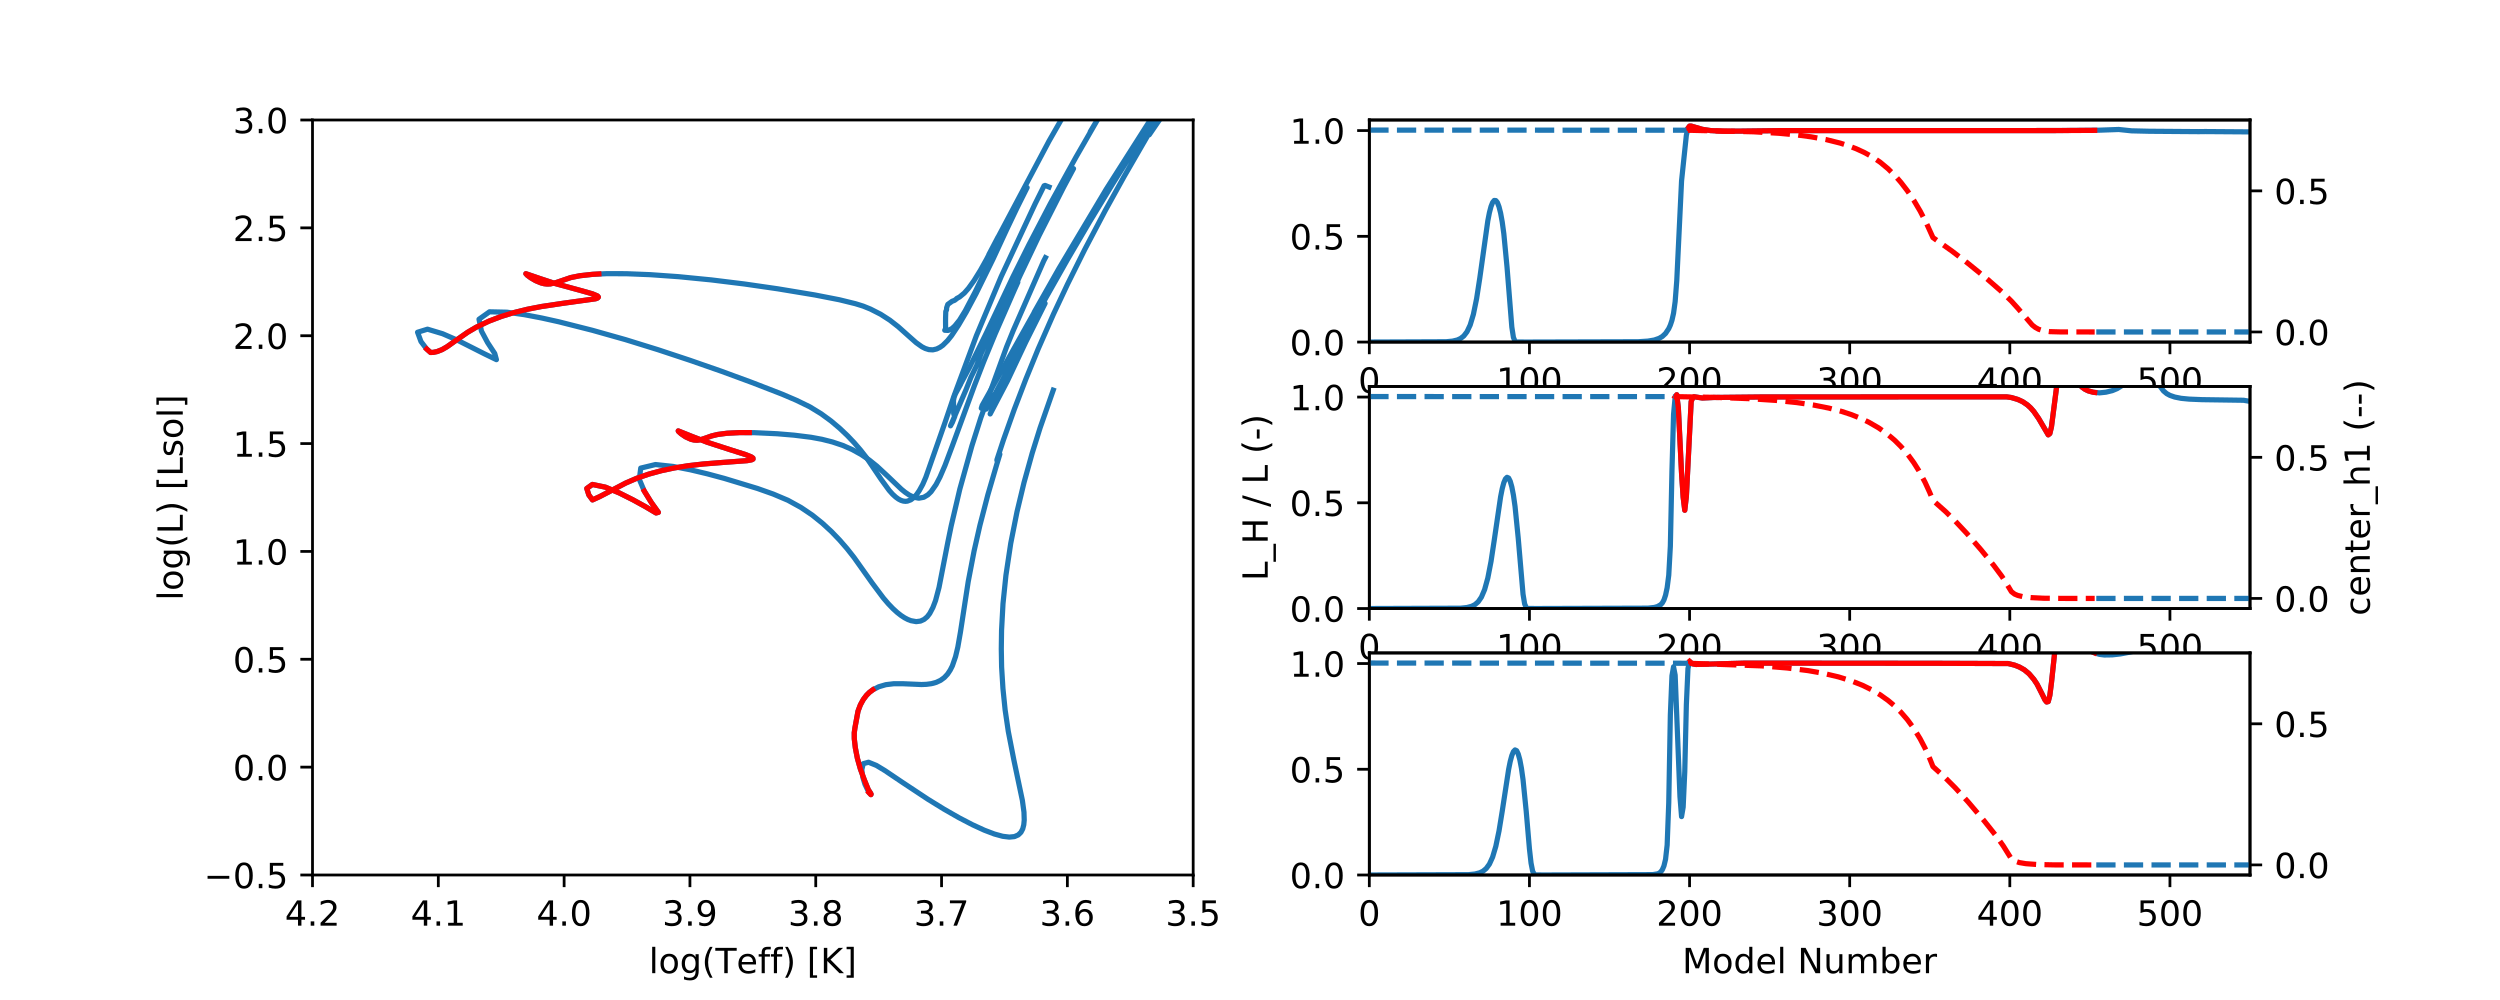 <?xml version="1.0" encoding="utf-8" standalone="no"?>
<!DOCTYPE svg PUBLIC "-//W3C//DTD SVG 1.1//EN"
  "http://www.w3.org/Graphics/SVG/1.1/DTD/svg11.dtd">
<!-- Created with matplotlib (https://matplotlib.org/) -->
<svg height="288pt" version="1.1" viewBox="0 0 720 288" width="720pt" xmlns="http://www.w3.org/2000/svg" xmlns:xlink="http://www.w3.org/1999/xlink">
 <defs>
  <style type="text/css">
*{stroke-linecap:butt;stroke-linejoin:round;}
  </style>
 </defs>
 <g id="figure_1">
  <g id="patch_1">
   <path d="M 0 288 
L 720 288 
L 720 0 
L 0 0 
z
" style="fill:#ffffff;"/>
  </g>
  <g id="axes_1">
   <g id="patch_2">
    <path d="M 90 252 
L 343.636 252 
L 343.636 34.56 
L 90 34.56 
z
" style="fill:#ffffff;"/>
   </g>
   <g id="matplotlib.axis_1">
    <g id="xtick_1">
     <g id="line2d_1">
      <defs>
       <path d="M 0 0 
L 0 3.5 
" id="mb5a5c7dca8" style="stroke:#000000;stroke-width:0.8;"/>
      </defs>
      <g>
       <use style="stroke:#000000;stroke-width:0.8;" x="343.636" xlink:href="#mb5a5c7dca8" y="252"/>
      </g>
     </g>
     <g id="text_1">
      <!-- 3.5 -->
      <defs>
       <path d="M 40.578 39.312 
Q 47.656 37.797 51.625 33 
Q 55.609 28.219 55.609 21.188 
Q 55.609 10.406 48.188 4.484 
Q 40.766 -1.422 27.094 -1.422 
Q 22.516 -1.422 17.656 -0.516 
Q 12.797 0.391 7.625 2.203 
L 7.625 11.719 
Q 11.719 9.328 16.594 8.109 
Q 21.484 6.891 26.812 6.891 
Q 36.078 6.891 40.938 10.547 
Q 45.797 14.203 45.797 21.188 
Q 45.797 27.641 41.281 31.266 
Q 36.766 34.906 28.719 34.906 
L 20.219 34.906 
L 20.219 43.016 
L 29.109 43.016 
Q 36.375 43.016 40.234 45.922 
Q 44.094 48.828 44.094 54.297 
Q 44.094 59.906 40.109 62.906 
Q 36.141 65.922 28.719 65.922 
Q 24.656 65.922 20.016 65.031 
Q 15.375 64.156 9.812 62.312 
L 9.812 71.094 
Q 15.438 72.656 20.344 73.438 
Q 25.25 74.219 29.594 74.219 
Q 40.828 74.219 47.359 69.109 
Q 53.906 64.016 53.906 55.328 
Q 53.906 49.266 50.438 45.094 
Q 46.969 40.922 40.578 39.312 
z
" id="DejaVuSans-51"/>
       <path d="M 10.688 12.406 
L 21 12.406 
L 21 0 
L 10.688 0 
z
" id="DejaVuSans-46"/>
       <path d="M 10.797 72.906 
L 49.516 72.906 
L 49.516 64.594 
L 19.828 64.594 
L 19.828 46.734 
Q 21.969 47.469 24.109 47.828 
Q 26.266 48.188 28.422 48.188 
Q 40.625 48.188 47.75 41.5 
Q 54.891 34.812 54.891 23.391 
Q 54.891 11.625 47.562 5.094 
Q 40.234 -1.422 26.906 -1.422 
Q 22.312 -1.422 17.547 -0.641 
Q 12.797 0.141 7.719 1.703 
L 7.719 11.625 
Q 12.109 9.234 16.797 8.062 
Q 21.484 6.891 26.703 6.891 
Q 35.156 6.891 40.078 11.328 
Q 45.016 15.766 45.016 23.391 
Q 45.016 31 40.078 35.438 
Q 35.156 39.891 26.703 39.891 
Q 22.75 39.891 18.812 39.016 
Q 14.891 38.141 10.797 36.281 
z
" id="DejaVuSans-53"/>
      </defs>
      <g transform="translate(335.685 266.598)scale(0.1 -0.1)">
       <use xlink:href="#DejaVuSans-51"/>
       <use x="63.623" xlink:href="#DejaVuSans-46"/>
       <use x="95.41" xlink:href="#DejaVuSans-53"/>
      </g>
     </g>
    </g>
    <g id="xtick_2">
     <g id="line2d_2">
      <g>
       <use style="stroke:#000000;stroke-width:0.8;" x="307.403" xlink:href="#mb5a5c7dca8" y="252"/>
      </g>
     </g>
     <g id="text_2">
      <!-- 3.6 -->
      <defs>
       <path d="M 33.016 40.375 
Q 26.375 40.375 22.484 35.828 
Q 18.609 31.297 18.609 23.391 
Q 18.609 15.531 22.484 10.953 
Q 26.375 6.391 33.016 6.391 
Q 39.656 6.391 43.531 10.953 
Q 47.406 15.531 47.406 23.391 
Q 47.406 31.297 43.531 35.828 
Q 39.656 40.375 33.016 40.375 
z
M 52.594 71.297 
L 52.594 62.312 
Q 48.875 64.062 45.094 64.984 
Q 41.312 65.922 37.594 65.922 
Q 27.828 65.922 22.672 59.328 
Q 17.531 52.734 16.797 39.406 
Q 19.672 43.656 24.016 45.922 
Q 28.375 48.188 33.594 48.188 
Q 44.578 48.188 50.953 41.516 
Q 57.328 34.859 57.328 23.391 
Q 57.328 12.156 50.688 5.359 
Q 44.047 -1.422 33.016 -1.422 
Q 20.359 -1.422 13.672 8.266 
Q 6.984 17.969 6.984 36.375 
Q 6.984 53.656 15.188 63.938 
Q 23.391 74.219 37.203 74.219 
Q 40.922 74.219 44.703 73.484 
Q 48.484 72.75 52.594 71.297 
z
" id="DejaVuSans-54"/>
      </defs>
      <g transform="translate(299.451 266.598)scale(0.1 -0.1)">
       <use xlink:href="#DejaVuSans-51"/>
       <use x="63.623" xlink:href="#DejaVuSans-46"/>
       <use x="95.41" xlink:href="#DejaVuSans-54"/>
      </g>
     </g>
    </g>
    <g id="xtick_3">
     <g id="line2d_3">
      <g>
       <use style="stroke:#000000;stroke-width:0.8;" x="271.169" xlink:href="#mb5a5c7dca8" y="252"/>
      </g>
     </g>
     <g id="text_3">
      <!-- 3.7 -->
      <defs>
       <path d="M 8.203 72.906 
L 55.078 72.906 
L 55.078 68.703 
L 28.609 0 
L 18.312 0 
L 43.219 64.594 
L 8.203 64.594 
z
" id="DejaVuSans-55"/>
      </defs>
      <g transform="translate(263.217 266.598)scale(0.1 -0.1)">
       <use xlink:href="#DejaVuSans-51"/>
       <use x="63.623" xlink:href="#DejaVuSans-46"/>
       <use x="95.41" xlink:href="#DejaVuSans-55"/>
      </g>
     </g>
    </g>
    <g id="xtick_4">
     <g id="line2d_4">
      <g>
       <use style="stroke:#000000;stroke-width:0.8;" x="234.935" xlink:href="#mb5a5c7dca8" y="252"/>
      </g>
     </g>
     <g id="text_4">
      <!-- 3.8 -->
      <defs>
       <path d="M 31.781 34.625 
Q 24.75 34.625 20.719 30.859 
Q 16.703 27.094 16.703 20.516 
Q 16.703 13.922 20.719 10.156 
Q 24.75 6.391 31.781 6.391 
Q 38.812 6.391 42.859 10.172 
Q 46.922 13.969 46.922 20.516 
Q 46.922 27.094 42.891 30.859 
Q 38.875 34.625 31.781 34.625 
z
M 21.922 38.812 
Q 15.578 40.375 12.031 44.719 
Q 8.5 49.078 8.5 55.328 
Q 8.5 64.062 14.719 69.141 
Q 20.953 74.219 31.781 74.219 
Q 42.672 74.219 48.875 69.141 
Q 55.078 64.062 55.078 55.328 
Q 55.078 49.078 51.531 44.719 
Q 48 40.375 41.703 38.812 
Q 48.828 37.156 52.797 32.312 
Q 56.781 27.484 56.781 20.516 
Q 56.781 9.906 50.312 4.234 
Q 43.844 -1.422 31.781 -1.422 
Q 19.734 -1.422 13.25 4.234 
Q 6.781 9.906 6.781 20.516 
Q 6.781 27.484 10.781 32.312 
Q 14.797 37.156 21.922 38.812 
z
M 18.312 54.391 
Q 18.312 48.734 21.844 45.562 
Q 25.391 42.391 31.781 42.391 
Q 38.141 42.391 41.719 45.562 
Q 45.312 48.734 45.312 54.391 
Q 45.312 60.062 41.719 63.234 
Q 38.141 66.406 31.781 66.406 
Q 25.391 66.406 21.844 63.234 
Q 18.312 60.062 18.312 54.391 
z
" id="DejaVuSans-56"/>
      </defs>
      <g transform="translate(226.984 266.598)scale(0.1 -0.1)">
       <use xlink:href="#DejaVuSans-51"/>
       <use x="63.623" xlink:href="#DejaVuSans-46"/>
       <use x="95.41" xlink:href="#DejaVuSans-56"/>
      </g>
     </g>
    </g>
    <g id="xtick_5">
     <g id="line2d_5">
      <g>
       <use style="stroke:#000000;stroke-width:0.8;" x="198.701" xlink:href="#mb5a5c7dca8" y="252"/>
      </g>
     </g>
     <g id="text_5">
      <!-- 3.9 -->
      <defs>
       <path d="M 10.984 1.516 
L 10.984 10.5 
Q 14.703 8.734 18.5 7.812 
Q 22.312 6.891 25.984 6.891 
Q 35.75 6.891 40.891 13.453 
Q 46.047 20.016 46.781 33.406 
Q 43.953 29.203 39.594 26.953 
Q 35.25 24.703 29.984 24.703 
Q 19.047 24.703 12.672 31.312 
Q 6.297 37.938 6.297 49.422 
Q 6.297 60.641 12.938 67.422 
Q 19.578 74.219 30.609 74.219 
Q 43.266 74.219 49.922 64.516 
Q 56.594 54.828 56.594 36.375 
Q 56.594 19.141 48.406 8.859 
Q 40.234 -1.422 26.422 -1.422 
Q 22.703 -1.422 18.891 -0.688 
Q 15.094 0.047 10.984 1.516 
z
M 30.609 32.422 
Q 37.25 32.422 41.125 36.953 
Q 45.016 41.5 45.016 49.422 
Q 45.016 57.281 41.125 61.844 
Q 37.25 66.406 30.609 66.406 
Q 23.969 66.406 20.094 61.844 
Q 16.219 57.281 16.219 49.422 
Q 16.219 41.5 20.094 36.953 
Q 23.969 32.422 30.609 32.422 
z
" id="DejaVuSans-57"/>
      </defs>
      <g transform="translate(190.75 266.598)scale(0.1 -0.1)">
       <use xlink:href="#DejaVuSans-51"/>
       <use x="63.623" xlink:href="#DejaVuSans-46"/>
       <use x="95.41" xlink:href="#DejaVuSans-57"/>
      </g>
     </g>
    </g>
    <g id="xtick_6">
     <g id="line2d_6">
      <g>
       <use style="stroke:#000000;stroke-width:0.8;" x="162.468" xlink:href="#mb5a5c7dca8" y="252"/>
      </g>
     </g>
     <g id="text_6">
      <!-- 4.0 -->
      <defs>
       <path d="M 37.797 64.312 
L 12.891 25.391 
L 37.797 25.391 
z
M 35.203 72.906 
L 47.609 72.906 
L 47.609 25.391 
L 58.016 25.391 
L 58.016 17.188 
L 47.609 17.188 
L 47.609 0 
L 37.797 0 
L 37.797 17.188 
L 4.891 17.188 
L 4.891 26.703 
z
" id="DejaVuSans-52"/>
       <path d="M 31.781 66.406 
Q 24.172 66.406 20.328 58.906 
Q 16.5 51.422 16.5 36.375 
Q 16.5 21.391 20.328 13.891 
Q 24.172 6.391 31.781 6.391 
Q 39.453 6.391 43.281 13.891 
Q 47.125 21.391 47.125 36.375 
Q 47.125 51.422 43.281 58.906 
Q 39.453 66.406 31.781 66.406 
z
M 31.781 74.219 
Q 44.047 74.219 50.516 64.516 
Q 56.984 54.828 56.984 36.375 
Q 56.984 17.969 50.516 8.266 
Q 44.047 -1.422 31.781 -1.422 
Q 19.531 -1.422 13.062 8.266 
Q 6.594 17.969 6.594 36.375 
Q 6.594 54.828 13.062 64.516 
Q 19.531 74.219 31.781 74.219 
z
" id="DejaVuSans-48"/>
      </defs>
      <g transform="translate(154.516 266.598)scale(0.1 -0.1)">
       <use xlink:href="#DejaVuSans-52"/>
       <use x="63.623" xlink:href="#DejaVuSans-46"/>
       <use x="95.41" xlink:href="#DejaVuSans-48"/>
      </g>
     </g>
    </g>
    <g id="xtick_7">
     <g id="line2d_7">
      <g>
       <use style="stroke:#000000;stroke-width:0.8;" x="126.234" xlink:href="#mb5a5c7dca8" y="252"/>
      </g>
     </g>
     <g id="text_7">
      <!-- 4.1 -->
      <defs>
       <path d="M 12.406 8.297 
L 28.516 8.297 
L 28.516 63.922 
L 10.984 60.406 
L 10.984 69.391 
L 28.422 72.906 
L 38.281 72.906 
L 38.281 8.297 
L 54.391 8.297 
L 54.391 0 
L 12.406 0 
z
" id="DejaVuSans-49"/>
      </defs>
      <g transform="translate(118.282 266.598)scale(0.1 -0.1)">
       <use xlink:href="#DejaVuSans-52"/>
       <use x="63.623" xlink:href="#DejaVuSans-46"/>
       <use x="95.41" xlink:href="#DejaVuSans-49"/>
      </g>
     </g>
    </g>
    <g id="xtick_8">
     <g id="line2d_8">
      <g>
       <use style="stroke:#000000;stroke-width:0.8;" x="90" xlink:href="#mb5a5c7dca8" y="252"/>
      </g>
     </g>
     <g id="text_8">
      <!-- 4.2 -->
      <defs>
       <path d="M 19.188 8.297 
L 53.609 8.297 
L 53.609 0 
L 7.328 0 
L 7.328 8.297 
Q 12.938 14.109 22.625 23.891 
Q 32.328 33.688 34.812 36.531 
Q 39.547 41.844 41.422 45.531 
Q 43.312 49.219 43.312 52.781 
Q 43.312 58.594 39.234 62.25 
Q 35.156 65.922 28.609 65.922 
Q 23.969 65.922 18.812 64.312 
Q 13.672 62.703 7.812 59.422 
L 7.812 69.391 
Q 13.766 71.781 18.938 73 
Q 24.125 74.219 28.422 74.219 
Q 39.75 74.219 46.484 68.547 
Q 53.219 62.891 53.219 53.422 
Q 53.219 48.922 51.531 44.891 
Q 49.859 40.875 45.406 35.406 
Q 44.188 33.984 37.641 27.219 
Q 31.109 20.453 19.188 8.297 
z
" id="DejaVuSans-50"/>
      </defs>
      <g transform="translate(82.048 266.598)scale(0.1 -0.1)">
       <use xlink:href="#DejaVuSans-52"/>
       <use x="63.623" xlink:href="#DejaVuSans-46"/>
       <use x="95.41" xlink:href="#DejaVuSans-50"/>
      </g>
     </g>
    </g>
    <g id="text_9">
     <!-- log(Teff) [K] -->
     <defs>
      <path d="M 9.422 75.984 
L 18.406 75.984 
L 18.406 0 
L 9.422 0 
z
" id="DejaVuSans-108"/>
      <path d="M 30.609 48.391 
Q 23.391 48.391 19.188 42.75 
Q 14.984 37.109 14.984 27.297 
Q 14.984 17.484 19.156 11.844 
Q 23.344 6.203 30.609 6.203 
Q 37.797 6.203 41.984 11.859 
Q 46.188 17.531 46.188 27.297 
Q 46.188 37.016 41.984 42.703 
Q 37.797 48.391 30.609 48.391 
z
M 30.609 56 
Q 42.328 56 49.016 48.375 
Q 55.719 40.766 55.719 27.297 
Q 55.719 13.875 49.016 6.219 
Q 42.328 -1.422 30.609 -1.422 
Q 18.844 -1.422 12.172 6.219 
Q 5.516 13.875 5.516 27.297 
Q 5.516 40.766 12.172 48.375 
Q 18.844 56 30.609 56 
z
" id="DejaVuSans-111"/>
      <path d="M 45.406 27.984 
Q 45.406 37.75 41.375 43.109 
Q 37.359 48.484 30.078 48.484 
Q 22.859 48.484 18.828 43.109 
Q 14.797 37.75 14.797 27.984 
Q 14.797 18.266 18.828 12.891 
Q 22.859 7.516 30.078 7.516 
Q 37.359 7.516 41.375 12.891 
Q 45.406 18.266 45.406 27.984 
z
M 54.391 6.781 
Q 54.391 -7.172 48.188 -13.984 
Q 42 -20.797 29.203 -20.797 
Q 24.469 -20.797 20.266 -20.094 
Q 16.062 -19.391 12.109 -17.922 
L 12.109 -9.188 
Q 16.062 -11.328 19.922 -12.344 
Q 23.781 -13.375 27.781 -13.375 
Q 36.625 -13.375 41.016 -8.766 
Q 45.406 -4.156 45.406 5.172 
L 45.406 9.625 
Q 42.625 4.781 38.281 2.391 
Q 33.938 0 27.875 0 
Q 17.828 0 11.672 7.656 
Q 5.516 15.328 5.516 27.984 
Q 5.516 40.672 11.672 48.328 
Q 17.828 56 27.875 56 
Q 33.938 56 38.281 53.609 
Q 42.625 51.219 45.406 46.391 
L 45.406 54.688 
L 54.391 54.688 
z
" id="DejaVuSans-103"/>
      <path d="M 31 75.875 
Q 24.469 64.656 21.281 53.656 
Q 18.109 42.672 18.109 31.391 
Q 18.109 20.125 21.312 9.062 
Q 24.516 -2 31 -13.188 
L 23.188 -13.188 
Q 15.875 -1.703 12.234 9.375 
Q 8.594 20.453 8.594 31.391 
Q 8.594 42.281 12.203 53.312 
Q 15.828 64.359 23.188 75.875 
z
" id="DejaVuSans-40"/>
      <path d="M -0.297 72.906 
L 61.375 72.906 
L 61.375 64.594 
L 35.5 64.594 
L 35.5 0 
L 25.594 0 
L 25.594 64.594 
L -0.297 64.594 
z
" id="DejaVuSans-84"/>
      <path d="M 56.203 29.594 
L 56.203 25.203 
L 14.891 25.203 
Q 15.484 15.922 20.484 11.062 
Q 25.484 6.203 34.422 6.203 
Q 39.594 6.203 44.453 7.469 
Q 49.312 8.734 54.109 11.281 
L 54.109 2.781 
Q 49.266 0.734 44.188 -0.344 
Q 39.109 -1.422 33.891 -1.422 
Q 20.797 -1.422 13.156 6.188 
Q 5.516 13.812 5.516 26.812 
Q 5.516 40.234 12.766 48.109 
Q 20.016 56 32.328 56 
Q 43.359 56 49.781 48.891 
Q 56.203 41.797 56.203 29.594 
z
M 47.219 32.234 
Q 47.125 39.594 43.094 43.984 
Q 39.062 48.391 32.422 48.391 
Q 24.906 48.391 20.391 44.141 
Q 15.875 39.891 15.188 32.172 
z
" id="DejaVuSans-101"/>
      <path d="M 37.109 75.984 
L 37.109 68.5 
L 28.516 68.5 
Q 23.688 68.5 21.797 66.547 
Q 19.922 64.594 19.922 59.516 
L 19.922 54.688 
L 34.719 54.688 
L 34.719 47.703 
L 19.922 47.703 
L 19.922 0 
L 10.891 0 
L 10.891 47.703 
L 2.297 47.703 
L 2.297 54.688 
L 10.891 54.688 
L 10.891 58.5 
Q 10.891 67.625 15.141 71.797 
Q 19.391 75.984 28.609 75.984 
z
" id="DejaVuSans-102"/>
      <path d="M 8.016 75.875 
L 15.828 75.875 
Q 23.141 64.359 26.781 53.312 
Q 30.422 42.281 30.422 31.391 
Q 30.422 20.453 26.781 9.375 
Q 23.141 -1.703 15.828 -13.188 
L 8.016 -13.188 
Q 14.5 -2 17.703 9.062 
Q 20.906 20.125 20.906 31.391 
Q 20.906 42.672 17.703 53.656 
Q 14.5 64.656 8.016 75.875 
z
" id="DejaVuSans-41"/>
      <path id="DejaVuSans-32"/>
      <path d="M 8.594 75.984 
L 29.297 75.984 
L 29.297 69 
L 17.578 69 
L 17.578 -6.203 
L 29.297 -6.203 
L 29.297 -13.188 
L 8.594 -13.188 
z
" id="DejaVuSans-91"/>
      <path d="M 9.812 72.906 
L 19.672 72.906 
L 19.672 42.094 
L 52.391 72.906 
L 65.094 72.906 
L 28.906 38.922 
L 67.672 0 
L 54.688 0 
L 19.672 35.109 
L 19.672 0 
L 9.812 0 
z
" id="DejaVuSans-75"/>
      <path d="M 30.422 75.984 
L 30.422 -13.188 
L 9.719 -13.188 
L 9.719 -6.203 
L 21.391 -6.203 
L 21.391 69 
L 9.719 69 
L 9.719 75.984 
z
" id="DejaVuSans-93"/>
     </defs>
     <g transform="translate(186.887 280.277)scale(0.1 -0.1)">
      <use xlink:href="#DejaVuSans-108"/>
      <use x="27.783" xlink:href="#DejaVuSans-111"/>
      <use x="88.965" xlink:href="#DejaVuSans-103"/>
      <use x="152.441" xlink:href="#DejaVuSans-40"/>
      <use x="191.455" xlink:href="#DejaVuSans-84"/>
      <use x="252.273" xlink:href="#DejaVuSans-101"/>
      <use x="313.797" xlink:href="#DejaVuSans-102"/>
      <use x="349.002" xlink:href="#DejaVuSans-102"/>
      <use x="384.207" xlink:href="#DejaVuSans-41"/>
      <use x="423.221" xlink:href="#DejaVuSans-32"/>
      <use x="455.008" xlink:href="#DejaVuSans-91"/>
      <use x="494.021" xlink:href="#DejaVuSans-75"/>
      <use x="559.598" xlink:href="#DejaVuSans-93"/>
     </g>
    </g>
   </g>
   <g id="matplotlib.axis_2">
    <g id="ytick_1">
     <g id="line2d_9">
      <defs>
       <path d="M 0 0 
L -3.5 0 
" id="md75b87cbcf" style="stroke:#000000;stroke-width:0.8;"/>
      </defs>
      <g>
       <use style="stroke:#000000;stroke-width:0.8;" x="90" xlink:href="#md75b87cbcf" y="252"/>
      </g>
     </g>
     <g id="text_10">
      <!-- −0.5 -->
      <defs>
       <path d="M 10.594 35.5 
L 73.188 35.5 
L 73.188 27.203 
L 10.594 27.203 
z
" id="DejaVuSans-8722"/>
      </defs>
      <g transform="translate(58.717 255.799)scale(0.1 -0.1)">
       <use xlink:href="#DejaVuSans-8722"/>
       <use x="83.789" xlink:href="#DejaVuSans-48"/>
       <use x="147.412" xlink:href="#DejaVuSans-46"/>
       <use x="179.199" xlink:href="#DejaVuSans-53"/>
      </g>
     </g>
    </g>
    <g id="ytick_2">
     <g id="line2d_10">
      <g>
       <use style="stroke:#000000;stroke-width:0.8;" x="90" xlink:href="#md75b87cbcf" y="220.937"/>
      </g>
     </g>
     <g id="text_11">
      <!-- 0.0 -->
      <g transform="translate(67.097 224.736)scale(0.1 -0.1)">
       <use xlink:href="#DejaVuSans-48"/>
       <use x="63.623" xlink:href="#DejaVuSans-46"/>
       <use x="95.41" xlink:href="#DejaVuSans-48"/>
      </g>
     </g>
    </g>
    <g id="ytick_3">
     <g id="line2d_11">
      <g>
       <use style="stroke:#000000;stroke-width:0.8;" x="90" xlink:href="#md75b87cbcf" y="189.874"/>
      </g>
     </g>
     <g id="text_12">
      <!-- 0.5 -->
      <g transform="translate(67.097 193.674)scale(0.1 -0.1)">
       <use xlink:href="#DejaVuSans-48"/>
       <use x="63.623" xlink:href="#DejaVuSans-46"/>
       <use x="95.41" xlink:href="#DejaVuSans-53"/>
      </g>
     </g>
    </g>
    <g id="ytick_4">
     <g id="line2d_12">
      <g>
       <use style="stroke:#000000;stroke-width:0.8;" x="90" xlink:href="#md75b87cbcf" y="158.811"/>
      </g>
     </g>
     <g id="text_13">
      <!-- 1.0 -->
      <g transform="translate(67.097 162.611)scale(0.1 -0.1)">
       <use xlink:href="#DejaVuSans-49"/>
       <use x="63.623" xlink:href="#DejaVuSans-46"/>
       <use x="95.41" xlink:href="#DejaVuSans-48"/>
      </g>
     </g>
    </g>
    <g id="ytick_5">
     <g id="line2d_13">
      <g>
       <use style="stroke:#000000;stroke-width:0.8;" x="90" xlink:href="#md75b87cbcf" y="127.749"/>
      </g>
     </g>
     <g id="text_14">
      <!-- 1.5 -->
      <g transform="translate(67.097 131.548)scale(0.1 -0.1)">
       <use xlink:href="#DejaVuSans-49"/>
       <use x="63.623" xlink:href="#DejaVuSans-46"/>
       <use x="95.41" xlink:href="#DejaVuSans-53"/>
      </g>
     </g>
    </g>
    <g id="ytick_6">
     <g id="line2d_14">
      <g>
       <use style="stroke:#000000;stroke-width:0.8;" x="90" xlink:href="#md75b87cbcf" y="96.686"/>
      </g>
     </g>
     <g id="text_15">
      <!-- 2.0 -->
      <g transform="translate(67.097 100.485)scale(0.1 -0.1)">
       <use xlink:href="#DejaVuSans-50"/>
       <use x="63.623" xlink:href="#DejaVuSans-46"/>
       <use x="95.41" xlink:href="#DejaVuSans-48"/>
      </g>
     </g>
    </g>
    <g id="ytick_7">
     <g id="line2d_15">
      <g>
       <use style="stroke:#000000;stroke-width:0.8;" x="90" xlink:href="#md75b87cbcf" y="65.623"/>
      </g>
     </g>
     <g id="text_16">
      <!-- 2.5 -->
      <g transform="translate(67.097 69.422)scale(0.1 -0.1)">
       <use xlink:href="#DejaVuSans-50"/>
       <use x="63.623" xlink:href="#DejaVuSans-46"/>
       <use x="95.41" xlink:href="#DejaVuSans-53"/>
      </g>
     </g>
    </g>
    <g id="ytick_8">
     <g id="line2d_16">
      <g>
       <use style="stroke:#000000;stroke-width:0.8;" x="90" xlink:href="#md75b87cbcf" y="34.56"/>
      </g>
     </g>
     <g id="text_17">
      <!-- 3.0 -->
      <g transform="translate(67.097 38.359)scale(0.1 -0.1)">
       <use xlink:href="#DejaVuSans-51"/>
       <use x="63.623" xlink:href="#DejaVuSans-46"/>
       <use x="95.41" xlink:href="#DejaVuSans-48"/>
      </g>
     </g>
    </g>
    <g id="text_18">
     <!-- log(L) [Lsol] -->
     <defs>
      <path d="M 9.812 72.906 
L 19.672 72.906 
L 19.672 8.297 
L 55.172 8.297 
L 55.172 0 
L 9.812 0 
z
" id="DejaVuSans-76"/>
      <path d="M 44.281 53.078 
L 44.281 44.578 
Q 40.484 46.531 36.375 47.5 
Q 32.281 48.484 27.875 48.484 
Q 21.188 48.484 17.844 46.438 
Q 14.5 44.391 14.5 40.281 
Q 14.5 37.156 16.891 35.375 
Q 19.281 33.594 26.516 31.984 
L 29.594 31.297 
Q 39.156 29.25 43.188 25.516 
Q 47.219 21.781 47.219 15.094 
Q 47.219 7.469 41.188 3.016 
Q 35.156 -1.422 24.609 -1.422 
Q 20.219 -1.422 15.453 -0.562 
Q 10.688 0.297 5.422 2 
L 5.422 11.281 
Q 10.406 8.688 15.234 7.391 
Q 20.062 6.109 24.812 6.109 
Q 31.156 6.109 34.562 8.281 
Q 37.984 10.453 37.984 14.406 
Q 37.984 18.062 35.516 20.016 
Q 33.062 21.969 24.703 23.781 
L 21.578 24.516 
Q 13.234 26.266 9.516 29.906 
Q 5.812 33.547 5.812 39.891 
Q 5.812 47.609 11.281 51.797 
Q 16.75 56 26.812 56 
Q 31.781 56 36.172 55.266 
Q 40.578 54.547 44.281 53.078 
z
" id="DejaVuSans-115"/>
     </defs>
     <g transform="translate(52.638 172.92)rotate(-90)scale(0.1 -0.1)">
      <use xlink:href="#DejaVuSans-108"/>
      <use x="27.783" xlink:href="#DejaVuSans-111"/>
      <use x="88.965" xlink:href="#DejaVuSans-103"/>
      <use x="152.441" xlink:href="#DejaVuSans-40"/>
      <use x="191.455" xlink:href="#DejaVuSans-76"/>
      <use x="247.168" xlink:href="#DejaVuSans-41"/>
      <use x="286.182" xlink:href="#DejaVuSans-32"/>
      <use x="317.969" xlink:href="#DejaVuSans-91"/>
      <use x="356.982" xlink:href="#DejaVuSans-76"/>
      <use x="412.695" xlink:href="#DejaVuSans-115"/>
      <use x="464.795" xlink:href="#DejaVuSans-111"/>
      <use x="525.977" xlink:href="#DejaVuSans-108"/>
      <use x="553.76" xlink:href="#DejaVuSans-93"/>
     </g>
    </g>
   </g>
   <g id="line2d_17">
    <path clip-path="url(#p88b9eb6075)" d="M 303.338 112.361 
L 299.541 123.245 
L 297.273 130.501 
L 294.913 138.992 
L 292.897 147.395 
L 291.092 156.486 
L 289.709 165.677 
L 288.863 173.865 
L 288.448 181.561 
L 288.373 186.875 
L 288.464 192.088 
L 288.848 198.299 
L 289.477 204.465 
L 290.387 210.641 
L 291.989 218.867 
L 294.444 230.512 
L 294.904 233.91 
L 294.975 236.181 
L 294.849 237.527 
L 294.549 238.712 
L 294.035 239.701 
L 293.257 240.457 
L 292.167 240.938 
L 290.693 241.085 
L 288.78 240.853 
L 286.377 240.195 
L 283.468 239.088 
L 280.048 237.515 
L 276.166 235.493 
L 271.865 233.032 
L 267.233 230.177 
L 259.873 225.308 
L 254.853 221.926 
L 252.389 220.436 
L 250.135 219.523 
L 248.614 219.942 
L 248.199 221.677 
L 248.485 223.831 
L 249.092 225.835 
L 250.239 228.243 
L 250.822 228.856 
L 250.877 228.726 
L 250.688 228.362 
L 250.074 227.431 
L 248.911 224.56 
L 247.777 221.417 
L 246.921 218.381 
L 246.337 215.378 
L 246.037 212.787 
L 246.025 211.031 
L 246.23 209.576 
L 247.111 204.802 
L 247.789 202.995 
L 248.637 201.452 
L 249.55 200.243 
L 250.394 199.398 
L 251.366 198.667 
L 253.096 197.785 
L 255.119 197.189 
L 257.399 196.914 
L 259.895 196.909 
L 265.39 197.144 
L 266.824 197.087 
L 268.247 196.898 
L 269.614 196.528 
L 270.876 195.938 
L 271.983 195.128 
L 272.908 194.13 
L 273.661 192.991 
L 274.283 191.761 
L 275.194 189.121 
L 275.854 186.356 
L 276.6 182.091 
L 278.847 167.507 
L 280.541 158.675 
L 282.212 151.314 
L 284.503 142.496 
L 287.074 133.712 
L 287.958 130.813 
L 287.679 131.218 
L 287.128 132.663 
L 287.096 132.471 
L 289.016 126.623 
L 292.123 117.877 
L 295.456 109.168 
L 298.994 100.498 
L 303.413 90.441 
L 307.437 81.872 
L 312.367 71.93 
L 318.303 60.657 
L 323.724 50.868 
L 330.943 38.366 
L 337.592 27.328 
L 342.808 19.134 
L 347.35 12.407 
L 348.282 11.087 
L 341.291 20.787 
L 334.135 31.461 
L 327.198 42.214 
L 320.415 53.012 
L 313.812 63.866 
L 307.414 74.777 
L 301.223 85.744 
L 295.208 96.76 
L 289.508 107.855 
L 285.169 119.22 
L 290.141 109.707 
L 295.416 98.509 
L 300.981 87.38 
L 300.004 88.717 
L 294.122 99.762 
L 290.862 106.891 
L 296.313 95.798 
L 291.989 103.534 
L 287.939 112.01 
L 290.786 105.595 
L 284.887 116.566 
L 285.79 113.88 
L 286.089 114.332 
L 284.036 117.821 
L 284.331 116.975 
L 284.244 117.111 
L 283.871 117.798 
L 284.452 116.79 
L 284.492 116.375 
L 283.45 117.19 
L 282.61 117.569 
L 282.864 116.751 
L 299.388 87.252 
L 297.853 89.902 
L 304.963 77.344 
L 318.586 54.499 
L 335.472 27.977 
L 334.589 29.439 
L 341.938 18.587 
L 345.937 13.035 
L 348.817 9.414 
L 350.364 7.652 
L 351.191 6.808 
L 351.729 6.494 
L 343.755 16.986 
L 338.579 24.443 
L 329.947 37.627 
L 340.559 21.626 
L 345.778 14.181 
L 351.405 6.879 
L 354.43 3.308 
L 358.421 -1 
M 358.757 -1 
L 356.027 1.89 
L 350.682 8.116 
L 347.814 11.747 
L 345.687 14.569 
L 350.574 8.166 
L 353.561 4.58 
L 357.503 0.182 
L 358.624 -1 
M 358.891 -1 
L 354.163 4.248 
L 350.425 8.729 
L 347.596 12.375 
L 343.552 17.914 
L 333.699 32.257 
L 345.343 15.485 
L 346.616 13.893 
L 347.069 13.46 
L 350.077 9.89 
L 350.849 9.128 
L 348.753 11.87 
L 344.1 18.048 
L 334.449 32.047 
L 329.286 40.154 
L 332.996 34.505 
L 339.261 25.116 
L 343.769 18.582 
L 347.118 13.959 
L 351.366 8.491 
L 355.976 3.165 
L 359.22 -0.313 
L 359.885 -1 
M 360.248 -1 
L 356.31 3.209 
L 353.191 6.742 
L 357.139 2.266 
L 353.609 6.285 
L 349.902 10.778 
L 345.702 16.263 
L 339.775 24.619 
L 338.729 26.068 
L 347.396 14.038 
L 350.315 10.429 
L 352.624 7.776 
L 355.107 5.324 
L 355.108 5.617 
L 351.566 9.78 
L 345.9 17.066 
L 340.569 24.472 
L 337.355 29.14 
L 332.945 35.704 
L 330.981 38.825 
L 332.258 36.955 
L 346.388 16.411 
L 349.14 12.737 
L 352.026 9.112 
L 355.825 4.655 
L 359.818 0.279 
L 361.011 -1 
M 361.298 -1 
L 351.838 9.807 
L 348.955 13.433 
L 344.804 18.935 
L 341.449 23.556 
L 350.496 11.387 
L 355.377 5.12 
L 355.826 4.211 
L 355.864 3.292 
L 355.011 2.606 
L 353.648 2.233 
L 352.177 2.021 
L 346.239 1.744 
L 331.35 1.661 
L 298.592 1.593 
L 206.273 1.711 
L 170.535 1.782 
L 57.366 1.965 
L -1 2.226 
L -1 2.226 
" style="fill:none;stroke:#1f77b4;stroke-linecap:square;stroke-width:1.5;"/>
   </g>
   <g id="line2d_18">
    <path clip-path="url(#p88b9eb6075)" d="M 250.239 228.243 
L 250.822 228.856 
L 250.877 228.726 
L 250.688 228.362 
L 250.074 227.431 
L 248.911 224.56 
L 247.777 221.417 
L 246.921 218.381 
L 246.337 215.378 
L 246.037 212.787 
L 246.025 211.031 
L 246.23 209.576 
L 247.111 204.802 
L 247.789 202.995 
L 248.637 201.452 
L 249.55 200.243 
L 250.394 199.398 
L 251.366 198.667 
L 251.366 198.667 
" style="fill:none;stroke:#ff0000;stroke-linecap:square;stroke-width:1.5;"/>
   </g>
   <g id="line2d_19">
    <path clip-path="url(#p88b9eb6075)" d="M 301.083 74.208 
L 300.601 75.127 
L 291.836 95.133 
L 289.9 99.902 
L 282.486 120.285 
L 279.91 128.39 
L 276.429 140.859 
L 273.949 151.434 
L 272.992 156.082 
L 270.442 169.17 
L 269.439 172.954 
L 268.677 174.952 
L 267.764 176.686 
L 267.031 177.644 
L 266.148 178.386 
L 265.105 178.872 
L 263.86 179.033 
L 262.336 178.75 
L 261.474 178.419 
L 260.527 177.927 
L 259.49 177.249 
L 258.363 176.367 
L 257.136 175.245 
L 255.802 173.853 
L 254.374 172.179 
L 251.242 167.992 
L 245.941 160.525 
L 243.957 158.011 
L 241.807 155.532 
L 239.457 153.089 
L 236.855 150.691 
L 233.955 148.359 
L 230.661 146.14 
L 226.934 144.085 
L 222.68 142.284 
L 218.125 140.671 
L 208.608 137.783 
L 203.746 136.475 
L 198.817 135.298 
L 193.818 134.329 
L 188.781 133.787 
L 184.533 134.813 
L 184.121 138.041 
L 185.554 141.439 
L 187.568 144.695 
L 189.614 147.56 
L 188.945 147.729 
L 185.894 145.922 
L 182.284 143.938 
L 178.394 141.99 
L 174.372 140.307 
L 170.609 139.521 
L 168.994 140.68 
L 169.58 142.543 
L 170.639 143.974 
L 172.656 143.053 
L 175.733 141.458 
L 180.214 139.113 
L 183.399 137.737 
L 186.809 136.558 
L 190.562 135.535 
L 194.198 134.766 
L 198.263 134.118 
L 202.58 133.626 
L 208.283 133.173 
L 215.162 132.669 
L 216.463 132.428 
L 216.866 132.219 
L 216.84 131.915 
L 216.335 131.568 
L 214.749 130.926 
L 210.184 129.481 
L 203.744 127.394 
L 199.413 125.74 
L 195.334 124.102 
L 195.422 124.264 
L 196.179 124.943 
L 197.435 125.798 
L 198.988 126.512 
L 199.865 126.725 
L 200.778 126.788 
L 201.675 126.673 
L 203.327 126.12 
L 204.958 125.544 
L 206.676 125.132 
L 209.36 124.775 
L 213.016 124.588 
L 217.385 124.615 
L 223.822 124.919 
L 228.706 125.329 
L 233.568 125.936 
L 236.718 126.518 
L 239.752 127.288 
L 242.666 128.264 
L 245.422 129.466 
L 247.99 130.886 
L 250.365 132.497 
L 252.558 134.259 
L 255.599 137.078 
L 259.576 140.876 
L 260.661 141.758 
L 261.839 142.558 
L 263.151 143.194 
L 264.617 143.482 
L 266.051 143.216 
L 267.222 142.515 
L 268.154 141.609 
L 269.58 139.558 
L 270.716 137.386 
L 272.158 134.038 
L 274.292 128.354 
L 280.621 111.088 
L 283.307 104.16 
L 286.633 96.08 
L 292.167 83.44 
L 293.137 81.288 
L 285.297 98.666 
L 285.535 98.043 
L 289.559 88.696 
L 293.767 79.379 
L 299.288 67.769 
L 306.308 53.927 
L 309.175 48.568 
L 306.392 53.56 
L 300.917 63.759 
L 295.694 74.047 
L 290.649 84.381 
L 282.631 101.668 
L 281.313 105.189 
L 279.645 108.626 
L 278.251 112.135 
L 273.751 122.638 
L 274.291 121.64 
L 274.987 119.883 
L 274.816 119.648 
L 274.661 119.072 
L 274.598 115.362 
L 274.795 114.355 
L 275.175 113.4 
L 276.695 110.602 
L 276.559 110.778 
L 276.31 111.135 
L 276.894 110.167 
L 279.336 105.573 
L 284.057 95.933 
L 291.688 79.805 
L 296.34 70.463 
L 302.487 58.677 
L 309.871 45.277 
L 316.639 33.509 
L 322.256 24.041 
L 324.263 20.756 
L 316.398 33.825 
L 316.475 33.788 
L 322.546 23.632 
L 330.858 10.154 
L 336.44 1.369 
L 323.835 21.506 
L 321.787 24.883 
L 330.178 11.232 
L 336.548 1.163 
L 325.518 18.78 
L 317.348 32.288 
L 313.974 37.962 
L 323.914 21.323 
L 325.951 18.002 
L 317.304 32.238 
L 317.519 31.971 
L 323.631 21.827 
L 331.97 8.356 
L 337.922 -1 
M 337.928 -1 
L 325.259 19.169 
L 317.07 32.672 
L 333.566 5.807 
L 337.903 -1 
M 337.931 -1 
L 330.422 10.826 
L 331.564 8.998 
L 325.295 19.09 
L 318.705 29.874 
L 334.469 4.383 
L 337.905 -1 
M 337.93 -1 
L 330.197 11.207 
L 323.928 21.3 
L 319.809 28.043 
L 332.941 6.782 
L 333.49 5.961 
L 331.705 8.755 
L 325.412 18.839 
L 321.949 24.591 
L 330.251 11.11 
L 337.923 -1 
M 337.954 -1 
L 329.402 12.484 
L 321.092 25.951 
L 336.908 0.65 
L 337.972 -1 
M 338.012 -1 
L 326.595 17.07 
L 322.447 23.803 
L 331.193 9.651 
L 337.331 0.108 
L 327.095 16.318 
L 325.039 19.693 
L 329.81 11.996 
L 338.033 -1 
M 338.111 -1 
L 333.237 6.665 
L 322.977 23.048 
L 338.172 -0.954 
L 327.862 15.303 
L 325.817 18.68 
L 329.362 12.915 
L 338.192 -1 
M 338.273 -1 
L 333.974 5.704 
L 329.749 12.42 
L 325.221 19.614 
L 338.249 -1 
M 338.424 -1 
L 328.387 14.811 
L 327.621 16.071 
L 331.824 9.346 
L 338.405 -1 
M 338.464 -1 
L 334.109 5.799 
L 325.674 19.235 
L 338.457 -1 
M 338.729 -1 
L 330.377 12.073 
L 328.336 15.382 
L 334.666 5.301 
L 338.703 -1 
M 338.794 -1 
L 336.009 3.374 
L 327.476 16.783 
L 338.777 -1 
M 339.15 -1 
L 333.973 7.041 
L 329.867 13.562 
L 339.128 -1 
M 339.228 -1 
L 333.08 8.589 
L 329.136 14.759 
L 339.216 -1 
M 339.753 -1 
L 334.987 6.364 
L 332.014 11.049 
L 339.72 -1 
M 339.872 -1 
L 336.223 4.614 
L 331.928 11.312 
L 339.827 -1 
M 340.672 -1 
L 333.435 10.165 
L 340.622 -1 
M 340.771 -1 
L 335.581 6.947 
L 340.778 -1 
M 342.091 -1 
L 339.315 3.161 
L 335.881 8.436 
L 342.028 -1 
M 342.39 -1 
L 339.212 3.782 
L 342.386 -1 
M 344.837 -1 
L 342.025 3.061 
L 339.385 6.981 
L 344.739 -1 
M 345.4 -1 
L 343.767 1.343 
L 345.435 -1 
M 352.752 -1 
L 350.129 2.191 
L 345.253 8.699 
L 347.58 5.325 
L 352.388 -1 
M 355.151 -1 
L 350.486 4.65 
L 353.939 0.535 
L 355.337 -1 
L 355.337 -1 
" style="fill:none;stroke:#1f77b4;stroke-linecap:square;stroke-width:1.5;"/>
   </g>
   <g id="line2d_20">
    <path clip-path="url(#p88b9eb6075)" d="M 185.554 141.439 
L 187.568 144.695 
L 189.614 147.56 
L 188.945 147.729 
L 185.894 145.922 
L 182.284 143.938 
L 178.394 141.99 
L 174.372 140.307 
L 170.609 139.521 
L 168.994 140.68 
L 169.58 142.543 
L 170.639 143.974 
L 172.656 143.053 
L 175.733 141.458 
L 180.214 139.113 
L 183.399 137.737 
L 186.809 136.558 
L 190.562 135.535 
L 194.198 134.766 
L 198.263 134.118 
L 202.58 133.626 
L 208.283 133.173 
L 215.162 132.669 
L 216.463 132.428 
L 216.866 132.219 
L 216.84 131.915 
L 216.335 131.568 
L 214.749 130.926 
L 210.184 129.481 
L 203.744 127.394 
L 199.413 125.74 
L 195.334 124.102 
L 195.422 124.264 
L 196.179 124.943 
L 197.435 125.798 
L 198.988 126.512 
L 199.865 126.725 
L 200.778 126.788 
L 201.675 126.673 
L 203.327 126.12 
L 204.958 125.544 
L 206.676 125.132 
L 209.36 124.775 
L 213.016 124.588 
L 215.804 124.583 
L 215.804 124.583 
" style="fill:none;stroke:#ff0000;stroke-linecap:square;stroke-width:1.5;"/>
   </g>
   <g id="line2d_21">
    <path clip-path="url(#p88b9eb6075)" d="M 302.115 53.855 
L 300.987 53.405 
L 300.693 53.51 
L 298.124 58.679 
L 288.337 79.661 
L 281.211 96.653 
L 274.738 114.088 
L 272.154 121.705 
L 266.64 137.438 
L 265.746 139.502 
L 264.741 141.322 
L 264.014 142.379 
L 263.212 143.264 
L 262.33 143.942 
L 261.323 144.327 
L 260.77 144.384 
L 260.16 144.317 
L 259.494 144.111 
L 258.769 143.739 
L 257.971 143.164 
L 257.065 142.333 
L 256.079 141.229 
L 253.787 138.088 
L 249.538 131.794 
L 247.882 129.675 
L 246.08 127.583 
L 244.09 125.486 
L 241.866 123.376 
L 239.36 121.259 
L 236.495 119.165 
L 233.196 117.146 
L 229.368 115.286 
L 225.261 113.527 
L 216.62 110.179 
L 207.754 106.918 
L 198.707 103.764 
L 189.501 100.715 
L 180.136 97.814 
L 170.604 95.125 
L 160.911 92.67 
L 155.994 91.579 
L 151.022 90.628 
L 145.988 89.913 
L 140.973 89.8 
L 137.955 91.94 
L 138.652 95.34 
L 140.424 98.663 
L 142.488 101.81 
L 142.968 103.579 
L 139.665 101.98 
L 131.706 97.96 
L 127.478 96.119 
L 123.12 94.806 
L 120.261 95.687 
L 121.239 98.358 
L 122.898 100.532 
L 124.004 101.509 
L 124.755 101.487 
L 125.911 101.243 
L 127.325 100.684 
L 128.748 99.857 
L 130.952 98.291 
L 134.691 95.686 
L 137.108 94.263 
L 140.783 92.501 
L 144.36 91.139 
L 147.826 90.072 
L 151.718 89.106 
L 155.88 88.288 
L 162.243 87.335 
L 171.516 86.051 
L 172.081 85.844 
L 172.337 85.561 
L 172.064 85.224 
L 170.617 84.62 
L 167.064 83.615 
L 159.763 81.624 
L 155.453 80.205 
L 151.448 78.826 
L 151.857 79.267 
L 152.881 80.022 
L 154.242 80.822 
L 155.824 81.48 
L 156.692 81.701 
L 157.599 81.802 
L 158.511 81.764 
L 160.242 81.355 
L 164.361 79.945 
L 166.999 79.414 
L 170.633 79.009 
L 174.698 78.817 
L 180.341 78.829 
L 187.242 79.104 
L 195.428 79.684 
L 204.895 80.618 
L 214.419 81.792 
L 223.958 83.171 
L 234.672 84.948 
L 241.753 86.334 
L 246.368 87.469 
L 248.595 88.161 
L 250.692 89.009 
L 253.618 90.499 
L 256.273 92.207 
L 258.679 94.083 
L 261.637 96.723 
L 263.858 98.691 
L 265.519 99.875 
L 266.468 100.36 
L 267.528 100.693 
L 268.671 100.757 
L 269.76 100.5 
L 270.711 100.029 
L 271.539 99.444 
L 272.909 98.091 
L 274.071 96.639 
L 276.068 93.631 
L 278.288 89.848 
L 281.105 84.563 
L 285.981 74.624 
L 289.911 66.132 
L 292.866 59.938 
L 295.811 54.03 
L 293.466 58.569 
L 292.067 61.264 
L 286.175 73.096 
L 280.842 84.083 
L 277.984 89.525 
L 276.346 92.184 
L 275.001 93.86 
L 274.171 94.618 
L 273.089 95.165 
L 272.085 95.111 
L 272.333 94.623 
L 272.316 92.513 
L 272.328 91.406 
L 272.383 89.687 
L 272.608 89.244 
L 272.627 88.652 
L 272.967 87.664 
L 274.196 86.773 
L 274.92 86.495 
L 275.597 85.978 
L 275.541 85.957 
L 276.327 85.547 
L 277.724 84.4 
L 278.926 83.03 
L 280.515 80.817 
L 282.346 77.867 
L 284.103 74.719 
L 287.312 68.532 
L 287.416 68.292 
L 287.054 68.991 
L 284.779 73.325 
L 302.114 40.629 
L 312.281 22.87 
L 321.879 6.847 
L 326.738 -1 
M 326.816 -1 
L 324.528 2.618 
L 326.768 -1 
M 326.896 -1 
L 325.9 0.535 
L 326.847 -1 
" style="fill:none;stroke:#1f77b4;stroke-linecap:square;stroke-width:1.5;"/>
   </g>
   <g id="line2d_22">
    <path clip-path="url(#p88b9eb6075)" d="M 122.898 100.532 
L 124.004 101.509 
L 124.755 101.487 
L 125.911 101.243 
L 127.325 100.684 
L 128.748 99.857 
L 130.952 98.291 
L 134.691 95.686 
L 137.108 94.263 
L 140.783 92.501 
L 144.36 91.139 
L 147.826 90.072 
L 151.718 89.106 
L 155.88 88.288 
L 162.243 87.335 
L 171.516 86.051 
L 172.081 85.844 
L 172.337 85.561 
L 172.064 85.224 
L 170.617 84.62 
L 167.064 83.615 
L 159.763 81.624 
L 155.453 80.205 
L 151.448 78.826 
L 151.857 79.267 
L 152.881 80.022 
L 154.242 80.822 
L 155.824 81.48 
L 156.692 81.701 
L 157.599 81.802 
L 158.511 81.764 
L 160.242 81.355 
L 164.361 79.945 
L 166.999 79.414 
L 170.633 79.009 
L 172.472 78.895 
L 172.472 78.895 
" style="fill:none;stroke:#ff0000;stroke-linecap:square;stroke-width:1.5;"/>
   </g>
   <g id="patch_3">
    <path d="M 90 252 
L 90 34.56 
" style="fill:none;stroke:#000000;stroke-linecap:square;stroke-linejoin:miter;stroke-width:0.8;"/>
   </g>
   <g id="patch_4">
    <path d="M 343.636 252 
L 343.636 34.56 
" style="fill:none;stroke:#000000;stroke-linecap:square;stroke-linejoin:miter;stroke-width:0.8;"/>
   </g>
   <g id="patch_5">
    <path d="M 90 252 
L 343.636 252 
" style="fill:none;stroke:#000000;stroke-linecap:square;stroke-linejoin:miter;stroke-width:0.8;"/>
   </g>
   <g id="patch_6">
    <path d="M 90 34.56 
L 343.636 34.56 
" style="fill:none;stroke:#000000;stroke-linecap:square;stroke-linejoin:miter;stroke-width:0.8;"/>
   </g>
  </g>
  <g id="axes_2">
   <g id="patch_7">
    <path d="M 394.364 98.513 
L 648 98.513 
L 648 34.56 
L 394.364 34.56 
z
" style="fill:#ffffff;"/>
   </g>
   <g id="matplotlib.axis_3">
    <g id="xtick_9">
     <g id="line2d_23">
      <g>
       <use style="stroke:#000000;stroke-width:0.8;" x="394.364" xlink:href="#mb5a5c7dca8" y="98.513"/>
      </g>
     </g>
     <g id="text_19">
      <!-- 0 -->
      <g transform="translate(391.182 113.111)scale(0.1 -0.1)">
       <use xlink:href="#DejaVuSans-48"/>
      </g>
     </g>
    </g>
    <g id="xtick_10">
     <g id="line2d_24">
      <g>
       <use style="stroke:#000000;stroke-width:0.8;" x="440.479" xlink:href="#mb5a5c7dca8" y="98.513"/>
      </g>
     </g>
     <g id="text_20">
      <!-- 100 -->
      <g transform="translate(430.936 113.111)scale(0.1 -0.1)">
       <use xlink:href="#DejaVuSans-49"/>
       <use x="63.623" xlink:href="#DejaVuSans-48"/>
       <use x="127.246" xlink:href="#DejaVuSans-48"/>
      </g>
     </g>
    </g>
    <g id="xtick_11">
     <g id="line2d_25">
      <g>
       <use style="stroke:#000000;stroke-width:0.8;" x="486.595" xlink:href="#mb5a5c7dca8" y="98.513"/>
      </g>
     </g>
     <g id="text_21">
      <!-- 200 -->
      <g transform="translate(477.051 113.111)scale(0.1 -0.1)">
       <use xlink:href="#DejaVuSans-50"/>
       <use x="63.623" xlink:href="#DejaVuSans-48"/>
       <use x="127.246" xlink:href="#DejaVuSans-48"/>
      </g>
     </g>
    </g>
    <g id="xtick_12">
     <g id="line2d_26">
      <g>
       <use style="stroke:#000000;stroke-width:0.8;" x="532.711" xlink:href="#mb5a5c7dca8" y="98.513"/>
      </g>
     </g>
     <g id="text_22">
      <!-- 300 -->
      <g transform="translate(523.167 113.111)scale(0.1 -0.1)">
       <use xlink:href="#DejaVuSans-51"/>
       <use x="63.623" xlink:href="#DejaVuSans-48"/>
       <use x="127.246" xlink:href="#DejaVuSans-48"/>
      </g>
     </g>
    </g>
    <g id="xtick_13">
     <g id="line2d_27">
      <g>
       <use style="stroke:#000000;stroke-width:0.8;" x="578.826" xlink:href="#mb5a5c7dca8" y="98.513"/>
      </g>
     </g>
     <g id="text_23">
      <!-- 400 -->
      <g transform="translate(569.283 113.111)scale(0.1 -0.1)">
       <use xlink:href="#DejaVuSans-52"/>
       <use x="63.623" xlink:href="#DejaVuSans-48"/>
       <use x="127.246" xlink:href="#DejaVuSans-48"/>
      </g>
     </g>
    </g>
    <g id="xtick_14">
     <g id="line2d_28">
      <g>
       <use style="stroke:#000000;stroke-width:0.8;" x="624.942" xlink:href="#mb5a5c7dca8" y="98.513"/>
      </g>
     </g>
     <g id="text_24">
      <!-- 500 -->
      <g transform="translate(615.398 113.111)scale(0.1 -0.1)">
       <use xlink:href="#DejaVuSans-53"/>
       <use x="63.623" xlink:href="#DejaVuSans-48"/>
       <use x="127.246" xlink:href="#DejaVuSans-48"/>
      </g>
     </g>
    </g>
   </g>
   <g id="matplotlib.axis_4">
    <g id="ytick_9">
     <g id="line2d_29">
      <g>
       <use style="stroke:#000000;stroke-width:0.8;" x="394.364" xlink:href="#md75b87cbcf" y="98.513"/>
      </g>
     </g>
     <g id="text_25">
      <!-- 0.0 -->
      <g transform="translate(371.461 102.312)scale(0.1 -0.1)">
       <use xlink:href="#DejaVuSans-48"/>
       <use x="63.623" xlink:href="#DejaVuSans-46"/>
       <use x="95.41" xlink:href="#DejaVuSans-48"/>
      </g>
     </g>
    </g>
    <g id="ytick_10">
     <g id="line2d_30">
      <g>
       <use style="stroke:#000000;stroke-width:0.8;" x="394.364" xlink:href="#md75b87cbcf" y="68.059"/>
      </g>
     </g>
     <g id="text_26">
      <!-- 0.5 -->
      <g transform="translate(371.461 71.858)scale(0.1 -0.1)">
       <use xlink:href="#DejaVuSans-48"/>
       <use x="63.623" xlink:href="#DejaVuSans-46"/>
       <use x="95.41" xlink:href="#DejaVuSans-53"/>
      </g>
     </g>
    </g>
    <g id="ytick_11">
     <g id="line2d_31">
      <g>
       <use style="stroke:#000000;stroke-width:0.8;" x="394.364" xlink:href="#md75b87cbcf" y="37.605"/>
      </g>
     </g>
     <g id="text_27">
      <!-- 1.0 -->
      <g transform="translate(371.461 41.405)scale(0.1 -0.1)">
       <use xlink:href="#DejaVuSans-49"/>
       <use x="63.623" xlink:href="#DejaVuSans-46"/>
       <use x="95.41" xlink:href="#DejaVuSans-48"/>
      </g>
     </g>
    </g>
   </g>
   <g id="line2d_32">
    <path clip-path="url(#p96d1951c21)" d="M 394.364 98.513 
L 416.499 98.42 
L 418.344 98.243 
L 419.727 97.91 
L 420.65 97.483 
L 421.572 96.76 
L 422.494 95.554 
L 423.417 93.591 
L 424.339 90.52 
L 425.261 86.017 
L 426.183 80.052 
L 428.489 63.607 
L 428.95 61.242 
L 429.412 59.474 
L 429.873 58.308 
L 430.334 57.728 
L 430.795 57.766 
L 431.256 58.331 
L 431.717 59.554 
L 432.179 61.385 
L 432.64 63.929 
L 433.101 67.311 
L 434.023 76.913 
L 435.407 94.2 
L 435.868 97.187 
L 436.329 98.278 
L 436.79 98.492 
L 439.557 98.513 
L 471.838 98.417 
L 474.605 98.236 
L 476.45 97.925 
L 477.833 97.445 
L 478.755 96.898 
L 479.678 96.036 
L 480.6 94.644 
L 481.061 93.626 
L 481.522 92.244 
L 481.983 90.215 
L 482.445 86.852 
L 482.906 80.867 
L 484.289 52.098 
L 485.673 38.933 
L 486.134 36.927 
L 486.595 36.316 
L 487.056 36.311 
L 490.284 37.252 
L 492.59 37.601 
L 496.279 37.788 
L 500.891 37.767 
L 512.881 37.612 
L 591.739 37.604 
L 604.651 37.491 
L 610.185 37.289 
L 613.874 37.678 
L 618.947 37.801 
L 633.243 37.913 
L 635.088 37.889 
L 648.461 37.988 
L 648.461 37.988 
" style="fill:none;stroke:#1f77b4;stroke-linecap:square;stroke-width:1.5;"/>
   </g>
   <g id="line2d_33">
    <path clip-path="url(#p96d1951c21)" d="M 486.134 36.927 
L 486.595 36.316 
L 487.056 36.311 
L 490.284 37.252 
L 492.59 37.601 
L 496.279 37.788 
L 500.891 37.767 
L 512.881 37.612 
L 591.739 37.604 
L 603.268 37.542 
L 603.268 37.542 
" style="fill:none;stroke:#ff0000;stroke-linecap:square;stroke-width:1.5;"/>
   </g>
   <g id="patch_8">
    <path d="M 394.364 98.513 
L 394.364 34.56 
" style="fill:none;stroke:#000000;stroke-linecap:square;stroke-linejoin:miter;stroke-width:0.8;"/>
   </g>
   <g id="patch_9">
    <path d="M 648 98.513 
L 648 34.56 
" style="fill:none;stroke:#000000;stroke-linecap:square;stroke-linejoin:miter;stroke-width:0.8;"/>
   </g>
   <g id="patch_10">
    <path d="M 394.364 98.513 
L 648 98.513 
" style="fill:none;stroke:#000000;stroke-linecap:square;stroke-linejoin:miter;stroke-width:0.8;"/>
   </g>
   <g id="patch_11">
    <path d="M 394.364 34.56 
L 648 34.56 
" style="fill:none;stroke:#000000;stroke-linecap:square;stroke-linejoin:miter;stroke-width:0.8;"/>
   </g>
  </g>
  <g id="axes_3">
   <g id="matplotlib.axis_5">
    <g id="ytick_12">
     <g id="line2d_34">
      <defs>
       <path d="M 0 0 
L 3.5 0 
" id="ma4754f252a" style="stroke:#000000;stroke-width:0.8;"/>
      </defs>
      <g>
       <use style="stroke:#000000;stroke-width:0.8;" x="648" xlink:href="#ma4754f252a" y="95.606"/>
      </g>
     </g>
     <g id="text_28">
      <!-- 0.0 -->
      <g transform="translate(655 99.405)scale(0.1 -0.1)">
       <use xlink:href="#DejaVuSans-48"/>
       <use x="63.623" xlink:href="#DejaVuSans-46"/>
       <use x="95.41" xlink:href="#DejaVuSans-48"/>
      </g>
     </g>
    </g>
    <g id="ytick_13">
     <g id="line2d_35">
      <g>
       <use style="stroke:#000000;stroke-width:0.8;" x="648" xlink:href="#ma4754f252a" y="54.972"/>
      </g>
     </g>
     <g id="text_29">
      <!-- 0.5 -->
      <g transform="translate(655 58.771)scale(0.1 -0.1)">
       <use xlink:href="#DejaVuSans-48"/>
       <use x="63.623" xlink:href="#DejaVuSans-46"/>
       <use x="95.41" xlink:href="#DejaVuSans-53"/>
      </g>
     </g>
    </g>
   </g>
   <g id="line2d_36">
    <path clip-path="url(#p96d1951c21)" d="M 394.364 37.467 
L 485.673 37.504 
L 485.673 37.504 
" style="fill:none;stroke:#1f77b4;stroke-dasharray:5.55,2.4;stroke-dashoffset:0;stroke-width:1.5;"/>
   </g>
   <g id="line2d_37">
    <path clip-path="url(#p96d1951c21)" d="M 603.729 95.606 
L 604.19 95.606 
L 604.651 95.606 
L 605.112 95.606 
L 605.574 95.606 
L 606.035 95.606 
L 606.496 95.606 
L 606.957 95.606 
L 607.418 95.606 
L 607.879 95.606 
L 608.34 95.606 
L 608.802 95.606 
L 609.263 95.606 
L 609.724 95.606 
L 610.185 95.606 
L 610.646 95.606 
L 611.107 95.606 
L 611.569 95.606 
L 612.03 95.606 
L 612.491 95.606 
L 612.952 95.606 
L 613.413 95.606 
L 613.874 95.606 
L 614.336 95.606 
L 614.797 95.606 
L 615.258 95.606 
L 615.719 95.606 
L 616.18 95.606 
L 616.641 95.606 
L 617.102 95.606 
L 617.564 95.606 
L 618.025 95.606 
L 618.486 95.606 
L 618.947 95.606 
L 619.408 95.606 
L 619.869 95.606 
L 620.331 95.606 
L 620.792 95.606 
L 621.253 95.606 
L 621.714 95.606 
L 622.175 95.606 
L 622.636 95.606 
L 623.098 95.606 
L 623.559 95.606 
L 624.02 95.606 
L 624.481 95.606 
L 624.942 95.606 
L 625.403 95.606 
L 625.864 95.606 
L 626.326 95.606 
L 626.787 95.606 
L 627.248 95.606 
L 627.709 95.606 
L 628.17 95.606 
L 628.631 95.606 
L 629.093 95.606 
L 629.554 95.606 
L 630.015 95.606 
L 630.476 95.606 
L 630.937 95.606 
L 631.398 95.606 
L 631.86 95.606 
L 632.321 95.606 
L 632.782 95.606 
L 633.243 95.606 
L 633.704 95.606 
L 634.165 95.606 
L 634.626 95.606 
L 635.088 95.606 
L 635.549 95.606 
L 636.01 95.606 
L 636.471 95.606 
L 636.932 95.606 
L 637.393 95.606 
L 637.855 95.606 
L 638.316 95.606 
L 638.777 95.606 
L 639.238 95.606 
L 639.699 95.606 
L 640.16 95.606 
L 640.621 95.606 
L 641.083 95.606 
L 641.544 95.606 
L 642.005 95.606 
L 642.466 95.606 
L 642.927 95.606 
L 643.388 95.606 
L 643.85 95.606 
L 644.311 95.606 
L 644.772 95.606 
L 645.233 95.606 
L 645.694 95.606 
L 646.155 95.606 
L 646.617 95.606 
L 647.078 95.606 
L 647.539 95.606 
L 648 95.606 
L 648.461 95.606 
" style="fill:none;stroke:#1f77b4;stroke-dasharray:5.55,2.4;stroke-dashoffset:0;stroke-width:1.5;"/>
   </g>
   <g id="line2d_38">
    <path clip-path="url(#p96d1951c21)" d="M 486.134 37.512 
L 505.041 37.957 
L 512.42 38.39 
L 517.493 38.865 
L 521.643 39.418 
L 525.793 40.17 
L 529.944 41.206 
L 532.25 41.944 
L 534.555 42.828 
L 536.861 43.885 
L 539.167 45.152 
L 541.473 46.704 
L 543.779 48.62 
L 546.084 50.932 
L 547.468 52.53 
L 549.312 54.926 
L 551.157 57.669 
L 553.002 60.788 
L 554.846 64.364 
L 556.691 68.43 
L 562.225 72.357 
L 566.836 75.894 
L 572.37 80.403 
L 576.521 84.03 
L 579.288 86.732 
L 581.132 88.774 
L 585.283 93.614 
L 586.205 94.33 
L 587.127 94.83 
L 588.511 95.266 
L 590.355 95.51 
L 593.583 95.6 
L 603.268 95.606 
L 603.268 95.606 
" style="fill:none;stroke:#ff0000;stroke-dasharray:5.55,2.4;stroke-dashoffset:0;stroke-width:1.5;"/>
   </g>
   <g id="patch_12">
    <path d="M 394.364 98.513 
L 394.364 34.56 
" style="fill:none;stroke:#000000;stroke-linecap:square;stroke-linejoin:miter;stroke-width:0.8;"/>
   </g>
   <g id="patch_13">
    <path d="M 648 98.513 
L 648 34.56 
" style="fill:none;stroke:#000000;stroke-linecap:square;stroke-linejoin:miter;stroke-width:0.8;"/>
   </g>
   <g id="patch_14">
    <path d="M 394.364 98.513 
L 648 98.513 
" style="fill:none;stroke:#000000;stroke-linecap:square;stroke-linejoin:miter;stroke-width:0.8;"/>
   </g>
   <g id="patch_15">
    <path d="M 394.364 34.56 
L 648 34.56 
" style="fill:none;stroke:#000000;stroke-linecap:square;stroke-linejoin:miter;stroke-width:0.8;"/>
   </g>
  </g>
  <g id="axes_4">
   <g id="patch_16">
    <path d="M 394.364 175.256 
L 648 175.256 
L 648 111.304 
L 394.364 111.304 
z
" style="fill:#ffffff;"/>
   </g>
   <g id="matplotlib.axis_6">
    <g id="xtick_15">
     <g id="line2d_39">
      <g>
       <use style="stroke:#000000;stroke-width:0.8;" x="394.364" xlink:href="#mb5a5c7dca8" y="175.256"/>
      </g>
     </g>
     <g id="text_30">
      <!-- 0 -->
      <g transform="translate(391.182 189.855)scale(0.1 -0.1)">
       <use xlink:href="#DejaVuSans-48"/>
      </g>
     </g>
    </g>
    <g id="xtick_16">
     <g id="line2d_40">
      <g>
       <use style="stroke:#000000;stroke-width:0.8;" x="440.479" xlink:href="#mb5a5c7dca8" y="175.256"/>
      </g>
     </g>
     <g id="text_31">
      <!-- 100 -->
      <g transform="translate(430.936 189.855)scale(0.1 -0.1)">
       <use xlink:href="#DejaVuSans-49"/>
       <use x="63.623" xlink:href="#DejaVuSans-48"/>
       <use x="127.246" xlink:href="#DejaVuSans-48"/>
      </g>
     </g>
    </g>
    <g id="xtick_17">
     <g id="line2d_41">
      <g>
       <use style="stroke:#000000;stroke-width:0.8;" x="486.595" xlink:href="#mb5a5c7dca8" y="175.256"/>
      </g>
     </g>
     <g id="text_32">
      <!-- 200 -->
      <g transform="translate(477.051 189.855)scale(0.1 -0.1)">
       <use xlink:href="#DejaVuSans-50"/>
       <use x="63.623" xlink:href="#DejaVuSans-48"/>
       <use x="127.246" xlink:href="#DejaVuSans-48"/>
      </g>
     </g>
    </g>
    <g id="xtick_18">
     <g id="line2d_42">
      <g>
       <use style="stroke:#000000;stroke-width:0.8;" x="532.711" xlink:href="#mb5a5c7dca8" y="175.256"/>
      </g>
     </g>
     <g id="text_33">
      <!-- 300 -->
      <g transform="translate(523.167 189.855)scale(0.1 -0.1)">
       <use xlink:href="#DejaVuSans-51"/>
       <use x="63.623" xlink:href="#DejaVuSans-48"/>
       <use x="127.246" xlink:href="#DejaVuSans-48"/>
      </g>
     </g>
    </g>
    <g id="xtick_19">
     <g id="line2d_43">
      <g>
       <use style="stroke:#000000;stroke-width:0.8;" x="578.826" xlink:href="#mb5a5c7dca8" y="175.256"/>
      </g>
     </g>
     <g id="text_34">
      <!-- 400 -->
      <g transform="translate(569.283 189.855)scale(0.1 -0.1)">
       <use xlink:href="#DejaVuSans-52"/>
       <use x="63.623" xlink:href="#DejaVuSans-48"/>
       <use x="127.246" xlink:href="#DejaVuSans-48"/>
      </g>
     </g>
    </g>
    <g id="xtick_20">
     <g id="line2d_44">
      <g>
       <use style="stroke:#000000;stroke-width:0.8;" x="624.942" xlink:href="#mb5a5c7dca8" y="175.256"/>
      </g>
     </g>
     <g id="text_35">
      <!-- 500 -->
      <g transform="translate(615.398 189.855)scale(0.1 -0.1)">
       <use xlink:href="#DejaVuSans-53"/>
       <use x="63.623" xlink:href="#DejaVuSans-48"/>
       <use x="127.246" xlink:href="#DejaVuSans-48"/>
      </g>
     </g>
    </g>
   </g>
   <g id="matplotlib.axis_7">
    <g id="ytick_14">
     <g id="line2d_45">
      <g>
       <use style="stroke:#000000;stroke-width:0.8;" x="394.364" xlink:href="#md75b87cbcf" y="175.256"/>
      </g>
     </g>
     <g id="text_36">
      <!-- 0.0 -->
      <g transform="translate(371.461 179.056)scale(0.1 -0.1)">
       <use xlink:href="#DejaVuSans-48"/>
       <use x="63.623" xlink:href="#DejaVuSans-46"/>
       <use x="95.41" xlink:href="#DejaVuSans-48"/>
      </g>
     </g>
    </g>
    <g id="ytick_15">
     <g id="line2d_46">
      <g>
       <use style="stroke:#000000;stroke-width:0.8;" x="394.364" xlink:href="#md75b87cbcf" y="144.803"/>
      </g>
     </g>
     <g id="text_37">
      <!-- 0.5 -->
      <g transform="translate(371.461 148.602)scale(0.1 -0.1)">
       <use xlink:href="#DejaVuSans-48"/>
       <use x="63.623" xlink:href="#DejaVuSans-46"/>
       <use x="95.41" xlink:href="#DejaVuSans-53"/>
      </g>
     </g>
    </g>
    <g id="ytick_16">
     <g id="line2d_47">
      <g>
       <use style="stroke:#000000;stroke-width:0.8;" x="394.364" xlink:href="#md75b87cbcf" y="114.349"/>
      </g>
     </g>
     <g id="text_38">
      <!-- 1.0 -->
      <g transform="translate(371.461 118.148)scale(0.1 -0.1)">
       <use xlink:href="#DejaVuSans-49"/>
       <use x="63.623" xlink:href="#DejaVuSans-46"/>
       <use x="95.41" xlink:href="#DejaVuSans-48"/>
      </g>
     </g>
    </g>
    <g id="text_39">
     <!-- L_H / L (-) -->
     <defs>
      <path d="M 50.984 -16.609 
L 50.984 -23.578 
L -0.984 -23.578 
L -0.984 -16.609 
z
" id="DejaVuSans-95"/>
      <path d="M 9.812 72.906 
L 19.672 72.906 
L 19.672 43.016 
L 55.516 43.016 
L 55.516 72.906 
L 65.375 72.906 
L 65.375 0 
L 55.516 0 
L 55.516 34.719 
L 19.672 34.719 
L 19.672 0 
L 9.812 0 
z
" id="DejaVuSans-72"/>
      <path d="M 25.391 72.906 
L 33.688 72.906 
L 8.297 -9.281 
L 0 -9.281 
z
" id="DejaVuSans-47"/>
      <path d="M 4.891 31.391 
L 31.203 31.391 
L 31.203 23.391 
L 4.891 23.391 
z
" id="DejaVuSans-45"/>
     </defs>
     <g transform="translate(365.103 167.269)rotate(-90)scale(0.1 -0.1)">
      <use xlink:href="#DejaVuSans-76"/>
      <use x="55.713" xlink:href="#DejaVuSans-95"/>
      <use x="105.713" xlink:href="#DejaVuSans-72"/>
      <use x="180.908" xlink:href="#DejaVuSans-32"/>
      <use x="212.695" xlink:href="#DejaVuSans-47"/>
      <use x="246.387" xlink:href="#DejaVuSans-32"/>
      <use x="278.174" xlink:href="#DejaVuSans-76"/>
      <use x="333.887" xlink:href="#DejaVuSans-32"/>
      <use x="365.674" xlink:href="#DejaVuSans-40"/>
      <use x="404.688" xlink:href="#DejaVuSans-45"/>
      <use x="440.771" xlink:href="#DejaVuSans-41"/>
     </g>
    </g>
   </g>
   <g id="line2d_48">
    <path clip-path="url(#pe19dd7def8)" d="M 394.364 175.256 
L 420.65 175.159 
L 422.494 174.965 
L 423.878 174.595 
L 424.8 174.119 
L 425.722 173.314 
L 426.645 171.973 
L 427.567 169.806 
L 428.489 166.474 
L 429.412 161.714 
L 430.334 155.638 
L 432.179 143.049 
L 432.64 140.729 
L 433.101 139.008 
L 433.562 137.923 
L 434.023 137.471 
L 434.484 137.673 
L 434.945 138.595 
L 435.407 140.218 
L 435.868 142.606 
L 436.329 145.83 
L 437.251 155.02 
L 438.635 171.139 
L 439.096 173.924 
L 439.557 174.997 
L 440.018 175.23 
L 442.324 175.256 
L 474.605 175.148 
L 476.45 174.945 
L 477.372 174.681 
L 478.294 174.141 
L 478.755 173.63 
L 479.217 172.785 
L 479.678 171.412 
L 480.139 169.268 
L 480.6 165.665 
L 481.061 157.294 
L 481.522 135.638 
L 481.983 119.345 
L 482.445 114.298 
L 482.906 113.684 
L 483.367 117.552 
L 484.289 136.295 
L 484.75 143.177 
L 485.212 146.95 
L 485.673 142.969 
L 487.056 115.64 
L 487.517 114.538 
L 487.979 114.272 
L 490.284 114.627 
L 493.512 114.474 
L 507.808 114.317 
L 577.904 114.297 
L 579.288 114.495 
L 581.132 115.045 
L 582.516 115.68 
L 583.899 116.619 
L 584.821 117.464 
L 585.744 118.52 
L 587.127 120.52 
L 589.894 125.236 
L 590.355 124.858 
L 590.817 122.951 
L 592.661 108.675 
L 593.122 107.331 
L 593.583 106.567 
L 594.045 106.112 
L 594.506 105.835 
L 594.967 105.764 
L 595.428 105.927 
L 595.889 106.373 
L 596.812 107.851 
L 598.195 110.013 
L 599.579 111.463 
L 600.501 112.124 
L 601.423 112.573 
L 602.807 112.956 
L 604.651 113.144 
L 606.496 112.952 
L 608.34 112.504 
L 609.724 111.929 
L 611.107 111.067 
L 612.491 109.815 
L 613.413 108.786 
L 615.258 106.303 
L 617.102 103.834 
L 618.025 102.993 
L 618.486 102.825 
L 618.947 102.928 
L 619.408 103.444 
L 619.869 104.598 
L 621.253 109.367 
L 622.175 111.374 
L 623.098 112.599 
L 624.02 113.371 
L 624.942 113.871 
L 626.326 114.352 
L 628.17 114.72 
L 630.476 114.946 
L 634.165 115.1 
L 646.155 115.276 
L 648.461 115.675 
L 648.461 115.675 
" style="fill:none;stroke:#1f77b4;stroke-linecap:square;stroke-width:1.5;"/>
   </g>
   <g id="line2d_49">
    <path clip-path="url(#pe19dd7def8)" d="M 482.445 114.298 
L 482.906 113.684 
L 483.367 117.552 
L 484.289 136.295 
L 484.75 143.177 
L 485.212 146.95 
L 485.673 142.969 
L 487.056 115.64 
L 487.517 114.538 
L 487.979 114.272 
L 490.284 114.627 
L 493.512 114.474 
L 507.808 114.317 
L 577.904 114.297 
L 579.288 114.495 
L 581.132 115.045 
L 582.516 115.68 
L 583.899 116.619 
L 584.821 117.464 
L 585.744 118.52 
L 587.127 120.52 
L 589.894 125.236 
L 590.355 124.858 
L 590.817 122.951 
L 592.661 108.675 
L 593.122 107.331 
L 593.583 106.567 
L 594.045 106.112 
L 594.506 105.835 
L 594.967 105.764 
L 595.428 105.927 
L 595.889 106.373 
L 596.812 107.851 
L 598.195 110.013 
L 599.579 111.463 
L 600.501 112.124 
L 601.423 112.573 
L 602.807 112.956 
L 603.268 113.027 
L 603.268 113.027 
" style="fill:none;stroke:#ff0000;stroke-linecap:square;stroke-width:1.5;"/>
   </g>
   <g id="patch_17">
    <path d="M 394.364 175.256 
L 394.364 111.304 
" style="fill:none;stroke:#000000;stroke-linecap:square;stroke-linejoin:miter;stroke-width:0.8;"/>
   </g>
   <g id="patch_18">
    <path d="M 648 175.256 
L 648 111.304 
" style="fill:none;stroke:#000000;stroke-linecap:square;stroke-linejoin:miter;stroke-width:0.8;"/>
   </g>
   <g id="patch_19">
    <path d="M 394.364 175.256 
L 648 175.256 
" style="fill:none;stroke:#000000;stroke-linecap:square;stroke-linejoin:miter;stroke-width:0.8;"/>
   </g>
   <g id="patch_20">
    <path d="M 394.364 111.304 
L 648 111.304 
" style="fill:none;stroke:#000000;stroke-linecap:square;stroke-linejoin:miter;stroke-width:0.8;"/>
   </g>
  </g>
  <g id="axes_5">
   <g id="matplotlib.axis_8">
    <g id="ytick_17">
     <g id="line2d_50">
      <g>
       <use style="stroke:#000000;stroke-width:0.8;" x="648" xlink:href="#ma4754f252a" y="172.35"/>
      </g>
     </g>
     <g id="text_40">
      <!-- 0.0 -->
      <g transform="translate(655 176.149)scale(0.1 -0.1)">
       <use xlink:href="#DejaVuSans-48"/>
       <use x="63.623" xlink:href="#DejaVuSans-46"/>
       <use x="95.41" xlink:href="#DejaVuSans-48"/>
      </g>
     </g>
    </g>
    <g id="ytick_18">
     <g id="line2d_51">
      <g>
       <use style="stroke:#000000;stroke-width:0.8;" x="648" xlink:href="#ma4754f252a" y="131.716"/>
      </g>
     </g>
     <g id="text_41">
      <!-- 0.5 -->
      <g transform="translate(655 135.515)scale(0.1 -0.1)">
       <use xlink:href="#DejaVuSans-48"/>
       <use x="63.623" xlink:href="#DejaVuSans-46"/>
       <use x="95.41" xlink:href="#DejaVuSans-53"/>
      </g>
     </g>
    </g>
    <g id="text_42">
     <!-- center_h1 (- -) -->
     <defs>
      <path d="M 48.781 52.594 
L 48.781 44.188 
Q 44.969 46.297 41.141 47.344 
Q 37.312 48.391 33.406 48.391 
Q 24.656 48.391 19.812 42.844 
Q 14.984 37.312 14.984 27.297 
Q 14.984 17.281 19.812 11.734 
Q 24.656 6.203 33.406 6.203 
Q 37.312 6.203 41.141 7.25 
Q 44.969 8.297 48.781 10.406 
L 48.781 2.094 
Q 45.016 0.344 40.984 -0.531 
Q 36.969 -1.422 32.422 -1.422 
Q 20.062 -1.422 12.781 6.344 
Q 5.516 14.109 5.516 27.297 
Q 5.516 40.672 12.859 48.328 
Q 20.219 56 33.016 56 
Q 37.156 56 41.109 55.141 
Q 45.062 54.297 48.781 52.594 
z
" id="DejaVuSans-99"/>
      <path d="M 54.891 33.016 
L 54.891 0 
L 45.906 0 
L 45.906 32.719 
Q 45.906 40.484 42.875 44.328 
Q 39.844 48.188 33.797 48.188 
Q 26.516 48.188 22.312 43.547 
Q 18.109 38.922 18.109 30.906 
L 18.109 0 
L 9.078 0 
L 9.078 54.688 
L 18.109 54.688 
L 18.109 46.188 
Q 21.344 51.125 25.703 53.562 
Q 30.078 56 35.797 56 
Q 45.219 56 50.047 50.172 
Q 54.891 44.344 54.891 33.016 
z
" id="DejaVuSans-110"/>
      <path d="M 18.312 70.219 
L 18.312 54.688 
L 36.812 54.688 
L 36.812 47.703 
L 18.312 47.703 
L 18.312 18.016 
Q 18.312 11.328 20.141 9.422 
Q 21.969 7.516 27.594 7.516 
L 36.812 7.516 
L 36.812 0 
L 27.594 0 
Q 17.188 0 13.234 3.875 
Q 9.281 7.766 9.281 18.016 
L 9.281 47.703 
L 2.688 47.703 
L 2.688 54.688 
L 9.281 54.688 
L 9.281 70.219 
z
" id="DejaVuSans-116"/>
      <path d="M 41.109 46.297 
Q 39.594 47.172 37.812 47.578 
Q 36.031 48 33.891 48 
Q 26.266 48 22.188 43.047 
Q 18.109 38.094 18.109 28.812 
L 18.109 0 
L 9.078 0 
L 9.078 54.688 
L 18.109 54.688 
L 18.109 46.188 
Q 20.953 51.172 25.484 53.578 
Q 30.031 56 36.531 56 
Q 37.453 56 38.578 55.875 
Q 39.703 55.766 41.062 55.516 
z
" id="DejaVuSans-114"/>
      <path d="M 54.891 33.016 
L 54.891 0 
L 45.906 0 
L 45.906 32.719 
Q 45.906 40.484 42.875 44.328 
Q 39.844 48.188 33.797 48.188 
Q 26.516 48.188 22.312 43.547 
Q 18.109 38.922 18.109 30.906 
L 18.109 0 
L 9.078 0 
L 9.078 75.984 
L 18.109 75.984 
L 18.109 46.188 
Q 21.344 51.125 25.703 53.562 
Q 30.078 56 35.797 56 
Q 45.219 56 50.047 50.172 
Q 54.891 44.344 54.891 33.016 
z
" id="DejaVuSans-104"/>
     </defs>
     <g transform="translate(682.502 177.315)rotate(-90)scale(0.1 -0.1)">
      <use xlink:href="#DejaVuSans-99"/>
      <use x="54.98" xlink:href="#DejaVuSans-101"/>
      <use x="116.504" xlink:href="#DejaVuSans-110"/>
      <use x="179.883" xlink:href="#DejaVuSans-116"/>
      <use x="219.092" xlink:href="#DejaVuSans-101"/>
      <use x="280.615" xlink:href="#DejaVuSans-114"/>
      <use x="321.729" xlink:href="#DejaVuSans-95"/>
      <use x="371.729" xlink:href="#DejaVuSans-104"/>
      <use x="435.107" xlink:href="#DejaVuSans-49"/>
      <use x="498.73" xlink:href="#DejaVuSans-32"/>
      <use x="530.518" xlink:href="#DejaVuSans-40"/>
      <use x="569.531" xlink:href="#DejaVuSans-45"/>
      <use x="605.615" xlink:href="#DejaVuSans-45"/>
      <use x="641.699" xlink:href="#DejaVuSans-41"/>
     </g>
    </g>
   </g>
   <g id="line2d_52">
    <path clip-path="url(#pe19dd7def8)" d="M 394.364 114.21 
L 481.983 114.222 
L 481.983 114.222 
" style="fill:none;stroke:#1f77b4;stroke-dasharray:5.55,2.4;stroke-dashoffset:0;stroke-width:1.5;"/>
   </g>
   <g id="line2d_53">
    <path clip-path="url(#pe19dd7def8)" d="M 603.729 172.35 
L 604.19 172.35 
L 604.651 172.35 
L 605.112 172.35 
L 605.574 172.35 
L 606.035 172.35 
L 606.496 172.35 
L 606.957 172.35 
L 607.418 172.35 
L 607.879 172.35 
L 608.34 172.35 
L 608.802 172.35 
L 609.263 172.35 
L 609.724 172.35 
L 610.185 172.35 
L 610.646 172.35 
L 611.107 172.35 
L 611.569 172.35 
L 612.03 172.35 
L 612.491 172.35 
L 612.952 172.35 
L 613.413 172.35 
L 613.874 172.35 
L 614.336 172.35 
L 614.797 172.35 
L 615.258 172.35 
L 615.719 172.35 
L 616.18 172.35 
L 616.641 172.35 
L 617.102 172.35 
L 617.564 172.35 
L 618.025 172.35 
L 618.486 172.35 
L 618.947 172.35 
L 619.408 172.35 
L 619.869 172.35 
L 620.331 172.35 
L 620.792 172.35 
L 621.253 172.35 
L 621.714 172.35 
L 622.175 172.35 
L 622.636 172.35 
L 623.098 172.35 
L 623.559 172.35 
L 624.02 172.35 
L 624.481 172.35 
L 624.942 172.35 
L 625.403 172.35 
L 625.864 172.35 
L 626.326 172.35 
L 626.787 172.35 
L 627.248 172.35 
L 627.709 172.35 
L 628.17 172.35 
L 628.631 172.35 
L 629.093 172.35 
L 629.554 172.35 
L 630.015 172.35 
L 630.476 172.35 
L 630.937 172.35 
L 631.398 172.35 
L 631.86 172.35 
L 632.321 172.35 
L 632.782 172.35 
L 633.243 172.35 
L 633.704 172.35 
L 634.165 172.35 
L 634.626 172.35 
L 635.088 172.35 
L 635.549 172.35 
L 636.01 172.35 
L 636.471 172.35 
L 636.932 172.35 
L 637.393 172.35 
L 637.855 172.35 
L 638.316 172.35 
L 638.777 172.35 
L 639.238 172.35 
L 639.699 172.35 
L 640.16 172.35 
L 640.621 172.35 
L 641.083 172.35 
L 641.544 172.35 
L 642.005 172.35 
L 642.466 172.35 
L 642.927 172.35 
L 643.388 172.35 
L 643.85 172.35 
L 644.311 172.35 
L 644.772 172.35 
L 645.233 172.35 
L 645.694 172.35 
L 646.155 172.35 
L 646.617 172.35 
L 647.078 172.35 
L 647.539 172.35 
L 648 172.35 
L 648.461 172.35 
" style="fill:none;stroke:#1f77b4;stroke-dasharray:5.55,2.4;stroke-dashoffset:0;stroke-width:1.5;"/>
   </g>
   <g id="line2d_54">
    <path clip-path="url(#pe19dd7def8)" d="M 482.445 114.226 
L 493.512 114.432 
L 503.658 114.814 
L 511.498 115.323 
L 517.493 115.947 
L 522.104 116.62 
L 526.716 117.532 
L 530.405 118.494 
L 533.172 119.404 
L 535.939 120.509 
L 538.245 121.612 
L 541.012 123.215 
L 543.317 124.827 
L 545.623 126.762 
L 547.468 128.596 
L 549.312 130.707 
L 551.157 133.23 
L 552.54 135.424 
L 554.385 138.834 
L 555.769 141.858 
L 556.691 144.103 
L 560.38 147.381 
L 563.147 150.116 
L 566.375 153.554 
L 570.526 158.325 
L 574.215 162.857 
L 576.521 165.95 
L 577.904 168.113 
L 579.288 170.401 
L 580.21 171.105 
L 581.132 171.491 
L 582.516 171.824 
L 584.821 172.107 
L 588.511 172.29 
L 594.967 172.349 
L 603.268 172.35 
L 603.268 172.35 
" style="fill:none;stroke:#ff0000;stroke-dasharray:5.55,2.4;stroke-dashoffset:0;stroke-width:1.5;"/>
   </g>
   <g id="patch_21">
    <path d="M 394.364 175.256 
L 394.364 111.304 
" style="fill:none;stroke:#000000;stroke-linecap:square;stroke-linejoin:miter;stroke-width:0.8;"/>
   </g>
   <g id="patch_22">
    <path d="M 648 175.256 
L 648 111.304 
" style="fill:none;stroke:#000000;stroke-linecap:square;stroke-linejoin:miter;stroke-width:0.8;"/>
   </g>
   <g id="patch_23">
    <path d="M 394.364 175.256 
L 648 175.256 
" style="fill:none;stroke:#000000;stroke-linecap:square;stroke-linejoin:miter;stroke-width:0.8;"/>
   </g>
   <g id="patch_24">
    <path d="M 394.364 111.304 
L 648 111.304 
" style="fill:none;stroke:#000000;stroke-linecap:square;stroke-linejoin:miter;stroke-width:0.8;"/>
   </g>
  </g>
  <g id="axes_6">
   <g id="patch_25">
    <path d="M 394.364 252 
L 648 252 
L 648 188.047 
L 394.364 188.047 
z
" style="fill:#ffffff;"/>
   </g>
   <g id="matplotlib.axis_9">
    <g id="xtick_21">
     <g id="line2d_55">
      <g>
       <use style="stroke:#000000;stroke-width:0.8;" x="394.364" xlink:href="#mb5a5c7dca8" y="252"/>
      </g>
     </g>
     <g id="text_43">
      <!-- 0 -->
      <g transform="translate(391.182 266.598)scale(0.1 -0.1)">
       <use xlink:href="#DejaVuSans-48"/>
      </g>
     </g>
    </g>
    <g id="xtick_22">
     <g id="line2d_56">
      <g>
       <use style="stroke:#000000;stroke-width:0.8;" x="440.479" xlink:href="#mb5a5c7dca8" y="252"/>
      </g>
     </g>
     <g id="text_44">
      <!-- 100 -->
      <g transform="translate(430.936 266.598)scale(0.1 -0.1)">
       <use xlink:href="#DejaVuSans-49"/>
       <use x="63.623" xlink:href="#DejaVuSans-48"/>
       <use x="127.246" xlink:href="#DejaVuSans-48"/>
      </g>
     </g>
    </g>
    <g id="xtick_23">
     <g id="line2d_57">
      <g>
       <use style="stroke:#000000;stroke-width:0.8;" x="486.595" xlink:href="#mb5a5c7dca8" y="252"/>
      </g>
     </g>
     <g id="text_45">
      <!-- 200 -->
      <g transform="translate(477.051 266.598)scale(0.1 -0.1)">
       <use xlink:href="#DejaVuSans-50"/>
       <use x="63.623" xlink:href="#DejaVuSans-48"/>
       <use x="127.246" xlink:href="#DejaVuSans-48"/>
      </g>
     </g>
    </g>
    <g id="xtick_24">
     <g id="line2d_58">
      <g>
       <use style="stroke:#000000;stroke-width:0.8;" x="532.711" xlink:href="#mb5a5c7dca8" y="252"/>
      </g>
     </g>
     <g id="text_46">
      <!-- 300 -->
      <g transform="translate(523.167 266.598)scale(0.1 -0.1)">
       <use xlink:href="#DejaVuSans-51"/>
       <use x="63.623" xlink:href="#DejaVuSans-48"/>
       <use x="127.246" xlink:href="#DejaVuSans-48"/>
      </g>
     </g>
    </g>
    <g id="xtick_25">
     <g id="line2d_59">
      <g>
       <use style="stroke:#000000;stroke-width:0.8;" x="578.826" xlink:href="#mb5a5c7dca8" y="252"/>
      </g>
     </g>
     <g id="text_47">
      <!-- 400 -->
      <g transform="translate(569.283 266.598)scale(0.1 -0.1)">
       <use xlink:href="#DejaVuSans-52"/>
       <use x="63.623" xlink:href="#DejaVuSans-48"/>
       <use x="127.246" xlink:href="#DejaVuSans-48"/>
      </g>
     </g>
    </g>
    <g id="xtick_26">
     <g id="line2d_60">
      <g>
       <use style="stroke:#000000;stroke-width:0.8;" x="624.942" xlink:href="#mb5a5c7dca8" y="252"/>
      </g>
     </g>
     <g id="text_48">
      <!-- 500 -->
      <g transform="translate(615.398 266.598)scale(0.1 -0.1)">
       <use xlink:href="#DejaVuSans-53"/>
       <use x="63.623" xlink:href="#DejaVuSans-48"/>
       <use x="127.246" xlink:href="#DejaVuSans-48"/>
      </g>
     </g>
    </g>
    <g id="text_49">
     <!-- Model Number -->
     <defs>
      <path d="M 9.812 72.906 
L 24.516 72.906 
L 43.109 23.297 
L 61.812 72.906 
L 76.516 72.906 
L 76.516 0 
L 66.891 0 
L 66.891 64.016 
L 48.094 14.016 
L 38.188 14.016 
L 19.391 64.016 
L 19.391 0 
L 9.812 0 
z
" id="DejaVuSans-77"/>
      <path d="M 45.406 46.391 
L 45.406 75.984 
L 54.391 75.984 
L 54.391 0 
L 45.406 0 
L 45.406 8.203 
Q 42.578 3.328 38.25 0.953 
Q 33.938 -1.422 27.875 -1.422 
Q 17.969 -1.422 11.734 6.484 
Q 5.516 14.406 5.516 27.297 
Q 5.516 40.188 11.734 48.094 
Q 17.969 56 27.875 56 
Q 33.938 56 38.25 53.625 
Q 42.578 51.266 45.406 46.391 
z
M 14.797 27.297 
Q 14.797 17.391 18.875 11.75 
Q 22.953 6.109 30.078 6.109 
Q 37.203 6.109 41.297 11.75 
Q 45.406 17.391 45.406 27.297 
Q 45.406 37.203 41.297 42.844 
Q 37.203 48.484 30.078 48.484 
Q 22.953 48.484 18.875 42.844 
Q 14.797 37.203 14.797 27.297 
z
" id="DejaVuSans-100"/>
      <path d="M 9.812 72.906 
L 23.094 72.906 
L 55.422 11.922 
L 55.422 72.906 
L 64.984 72.906 
L 64.984 0 
L 51.703 0 
L 19.391 60.984 
L 19.391 0 
L 9.812 0 
z
" id="DejaVuSans-78"/>
      <path d="M 8.5 21.578 
L 8.5 54.688 
L 17.484 54.688 
L 17.484 21.922 
Q 17.484 14.156 20.5 10.266 
Q 23.531 6.391 29.594 6.391 
Q 36.859 6.391 41.078 11.031 
Q 45.312 15.672 45.312 23.688 
L 45.312 54.688 
L 54.297 54.688 
L 54.297 0 
L 45.312 0 
L 45.312 8.406 
Q 42.047 3.422 37.719 1 
Q 33.406 -1.422 27.688 -1.422 
Q 18.266 -1.422 13.375 4.438 
Q 8.5 10.297 8.5 21.578 
z
M 31.109 56 
z
" id="DejaVuSans-117"/>
      <path d="M 52 44.188 
Q 55.375 50.25 60.062 53.125 
Q 64.75 56 71.094 56 
Q 79.641 56 84.281 50.016 
Q 88.922 44.047 88.922 33.016 
L 88.922 0 
L 79.891 0 
L 79.891 32.719 
Q 79.891 40.578 77.094 44.375 
Q 74.312 48.188 68.609 48.188 
Q 61.625 48.188 57.562 43.547 
Q 53.516 38.922 53.516 30.906 
L 53.516 0 
L 44.484 0 
L 44.484 32.719 
Q 44.484 40.625 41.703 44.406 
Q 38.922 48.188 33.109 48.188 
Q 26.219 48.188 22.156 43.531 
Q 18.109 38.875 18.109 30.906 
L 18.109 0 
L 9.078 0 
L 9.078 54.688 
L 18.109 54.688 
L 18.109 46.188 
Q 21.188 51.219 25.484 53.609 
Q 29.781 56 35.688 56 
Q 41.656 56 45.828 52.969 
Q 50 49.953 52 44.188 
z
" id="DejaVuSans-109"/>
      <path d="M 48.688 27.297 
Q 48.688 37.203 44.609 42.844 
Q 40.531 48.484 33.406 48.484 
Q 26.266 48.484 22.188 42.844 
Q 18.109 37.203 18.109 27.297 
Q 18.109 17.391 22.188 11.75 
Q 26.266 6.109 33.406 6.109 
Q 40.531 6.109 44.609 11.75 
Q 48.688 17.391 48.688 27.297 
z
M 18.109 46.391 
Q 20.953 51.266 25.266 53.625 
Q 29.594 56 35.594 56 
Q 45.562 56 51.781 48.094 
Q 58.016 40.188 58.016 27.297 
Q 58.016 14.406 51.781 6.484 
Q 45.562 -1.422 35.594 -1.422 
Q 29.594 -1.422 25.266 0.953 
Q 20.953 3.328 18.109 8.203 
L 18.109 0 
L 9.078 0 
L 9.078 75.984 
L 18.109 75.984 
z
" id="DejaVuSans-98"/>
     </defs>
     <g transform="translate(484.494 280.277)scale(0.1 -0.1)">
      <use xlink:href="#DejaVuSans-77"/>
      <use x="86.279" xlink:href="#DejaVuSans-111"/>
      <use x="147.461" xlink:href="#DejaVuSans-100"/>
      <use x="210.938" xlink:href="#DejaVuSans-101"/>
      <use x="272.461" xlink:href="#DejaVuSans-108"/>
      <use x="300.244" xlink:href="#DejaVuSans-32"/>
      <use x="332.031" xlink:href="#DejaVuSans-78"/>
      <use x="406.836" xlink:href="#DejaVuSans-117"/>
      <use x="470.215" xlink:href="#DejaVuSans-109"/>
      <use x="567.627" xlink:href="#DejaVuSans-98"/>
      <use x="631.104" xlink:href="#DejaVuSans-101"/>
      <use x="692.627" xlink:href="#DejaVuSans-114"/>
     </g>
    </g>
   </g>
   <g id="matplotlib.axis_10">
    <g id="ytick_19">
     <g id="line2d_61">
      <g>
       <use style="stroke:#000000;stroke-width:0.8;" x="394.364" xlink:href="#md75b87cbcf" y="252"/>
      </g>
     </g>
     <g id="text_50">
      <!-- 0.0 -->
      <g transform="translate(371.461 255.799)scale(0.1 -0.1)">
       <use xlink:href="#DejaVuSans-48"/>
       <use x="63.623" xlink:href="#DejaVuSans-46"/>
       <use x="95.41" xlink:href="#DejaVuSans-48"/>
      </g>
     </g>
    </g>
    <g id="ytick_20">
     <g id="line2d_62">
      <g>
       <use style="stroke:#000000;stroke-width:0.8;" x="394.364" xlink:href="#md75b87cbcf" y="221.546"/>
      </g>
     </g>
     <g id="text_51">
      <!-- 0.5 -->
      <g transform="translate(371.461 225.345)scale(0.1 -0.1)">
       <use xlink:href="#DejaVuSans-48"/>
       <use x="63.623" xlink:href="#DejaVuSans-46"/>
       <use x="95.41" xlink:href="#DejaVuSans-53"/>
      </g>
     </g>
    </g>
    <g id="ytick_21">
     <g id="line2d_63">
      <g>
       <use style="stroke:#000000;stroke-width:0.8;" x="394.364" xlink:href="#md75b87cbcf" y="191.092"/>
      </g>
     </g>
     <g id="text_52">
      <!-- 1.0 -->
      <g transform="translate(371.461 194.892)scale(0.1 -0.1)">
       <use xlink:href="#DejaVuSans-49"/>
       <use x="63.623" xlink:href="#DejaVuSans-46"/>
       <use x="95.41" xlink:href="#DejaVuSans-48"/>
      </g>
     </g>
    </g>
   </g>
   <g id="line2d_64">
    <path clip-path="url(#pdb154ad3dd)" d="M 394.364 252 
L 422.955 251.902 
L 424.8 251.712 
L 426.183 251.354 
L 427.106 250.897 
L 428.028 250.13 
L 428.95 248.867 
L 429.873 246.838 
L 430.795 243.733 
L 431.717 239.311 
L 432.64 233.636 
L 434.484 221.596 
L 434.945 219.3 
L 435.407 217.586 
L 435.868 216.46 
L 436.329 215.981 
L 436.79 216.199 
L 437.251 217.151 
L 437.712 218.812 
L 438.174 221.271 
L 438.635 224.56 
L 439.557 233.735 
L 440.479 244.47 
L 440.94 248.569 
L 441.402 250.907 
L 441.863 251.783 
L 442.324 251.976 
L 444.63 252 
L 475.988 251.89 
L 477.372 251.67 
L 477.833 251.471 
L 478.294 251.113 
L 478.755 250.478 
L 479.217 249.389 
L 479.678 247.484 
L 480.139 243.376 
L 480.6 231.222 
L 481.061 205.903 
L 481.522 194.629 
L 481.983 192.032 
L 482.445 194.455 
L 483.828 229.42 
L 484.289 235.177 
L 484.75 232.457 
L 485.212 222.229 
L 485.673 202.905 
L 486.134 192.558 
L 486.595 190.472 
L 487.056 190.919 
L 487.517 191.207 
L 488.44 191.364 
L 502.736 190.974 
L 556.691 191.022 
L 578.365 191.104 
L 580.21 191.56 
L 581.593 192.11 
L 582.977 192.889 
L 584.36 194.028 
L 585.744 195.648 
L 586.666 197.035 
L 588.05 199.746 
L 588.972 201.617 
L 589.433 202.173 
L 589.894 202.05 
L 590.355 200.258 
L 590.817 196.644 
L 591.739 188.024 
L 592.2 185.015 
L 592.661 183.101 
L 593.122 181.965 
L 593.583 181.248 
L 594.506 180.441 
L 594.967 180.266 
L 595.428 180.279 
L 595.889 180.558 
L 596.35 181.029 
L 599.579 185.593 
L 600.501 186.504 
L 601.884 187.422 
L 603.268 188.033 
L 604.651 188.456 
L 606.035 188.635 
L 608.34 188.599 
L 610.646 188.335 
L 613.413 187.813 
L 616.18 187.128 
L 619.408 186.152 
L 624.02 184.414 
L 628.631 182.21 
L 630.015 181.425 
L 631.86 180.157 
L 633.243 178.941 
L 634.626 177.245 
L 636.01 175.167 
L 637.855 171.826 
L 641.083 165.544 
L 642.005 164.297 
L 642.466 163.985 
L 642.927 164.068 
L 643.388 164.687 
L 643.85 166.129 
L 647.078 180.555 
L 648 183.599 
L 648.461 184.898 
L 648.461 184.898 
" style="fill:none;stroke:#1f77b4;stroke-linecap:square;stroke-width:1.5;"/>
   </g>
   <g id="line2d_65">
    <path clip-path="url(#pdb154ad3dd)" d="M 486.595 190.472 
L 487.056 190.919 
L 487.517 191.207 
L 488.44 191.364 
L 502.736 190.974 
L 556.691 191.022 
L 578.365 191.104 
L 580.21 191.56 
L 581.593 192.11 
L 582.977 192.889 
L 584.36 194.028 
L 585.744 195.648 
L 586.666 197.035 
L 588.05 199.746 
L 588.972 201.617 
L 589.433 202.173 
L 589.894 202.05 
L 590.355 200.258 
L 590.817 196.644 
L 591.739 188.024 
L 592.2 185.015 
L 592.661 183.101 
L 593.122 181.965 
L 593.583 181.248 
L 594.506 180.441 
L 594.967 180.266 
L 595.428 180.279 
L 595.889 180.558 
L 596.35 181.029 
L 599.579 185.593 
L 600.501 186.504 
L 601.884 187.422 
L 603.268 188.033 
L 603.268 188.033 
" style="fill:none;stroke:#ff0000;stroke-linecap:square;stroke-width:1.5;"/>
   </g>
   <g id="patch_26">
    <path d="M 394.364 252 
L 394.364 188.047 
" style="fill:none;stroke:#000000;stroke-linecap:square;stroke-linejoin:miter;stroke-width:0.8;"/>
   </g>
   <g id="patch_27">
    <path d="M 648 252 
L 648 188.047 
" style="fill:none;stroke:#000000;stroke-linecap:square;stroke-linejoin:miter;stroke-width:0.8;"/>
   </g>
   <g id="patch_28">
    <path d="M 394.364 252 
L 648 252 
" style="fill:none;stroke:#000000;stroke-linecap:square;stroke-linejoin:miter;stroke-width:0.8;"/>
   </g>
   <g id="patch_29">
    <path d="M 394.364 188.047 
L 648 188.047 
" style="fill:none;stroke:#000000;stroke-linecap:square;stroke-linejoin:miter;stroke-width:0.8;"/>
   </g>
  </g>
  <g id="axes_7">
   <g id="matplotlib.axis_11">
    <g id="ytick_22">
     <g id="line2d_66">
      <g>
       <use style="stroke:#000000;stroke-width:0.8;" x="648" xlink:href="#ma4754f252a" y="249.093"/>
      </g>
     </g>
     <g id="text_53">
      <!-- 0.0 -->
      <g transform="translate(655 252.892)scale(0.1 -0.1)">
       <use xlink:href="#DejaVuSans-48"/>
       <use x="63.623" xlink:href="#DejaVuSans-46"/>
       <use x="95.41" xlink:href="#DejaVuSans-48"/>
      </g>
     </g>
    </g>
    <g id="ytick_23">
     <g id="line2d_67">
      <g>
       <use style="stroke:#000000;stroke-width:0.8;" x="648" xlink:href="#ma4754f252a" y="208.459"/>
      </g>
     </g>
     <g id="text_54">
      <!-- 0.5 -->
      <g transform="translate(655 212.258)scale(0.1 -0.1)">
       <use xlink:href="#DejaVuSans-48"/>
       <use x="63.623" xlink:href="#DejaVuSans-46"/>
       <use x="95.41" xlink:href="#DejaVuSans-53"/>
      </g>
     </g>
    </g>
   </g>
   <g id="line2d_68">
    <path clip-path="url(#pdb154ad3dd)" d="M 394.364 190.954 
L 486.134 191.014 
L 486.134 191.014 
" style="fill:none;stroke:#1f77b4;stroke-dasharray:5.55,2.4;stroke-dashoffset:0;stroke-width:1.5;"/>
   </g>
   <g id="line2d_69">
    <path clip-path="url(#pdb154ad3dd)" d="M 603.729 249.093 
L 604.19 249.093 
L 604.651 249.093 
L 605.112 249.093 
L 605.574 249.093 
L 606.035 249.093 
L 606.496 249.093 
L 606.957 249.093 
L 607.418 249.093 
L 607.879 249.093 
L 608.34 249.093 
L 608.802 249.093 
L 609.263 249.093 
L 609.724 249.093 
L 610.185 249.093 
L 610.646 249.093 
L 611.107 249.093 
L 611.569 249.093 
L 612.03 249.093 
L 612.491 249.093 
L 612.952 249.093 
L 613.413 249.093 
L 613.874 249.093 
L 614.336 249.093 
L 614.797 249.093 
L 615.258 249.093 
L 615.719 249.093 
L 616.18 249.093 
L 616.641 249.093 
L 617.102 249.093 
L 617.564 249.093 
L 618.025 249.093 
L 618.486 249.093 
L 618.947 249.093 
L 619.408 249.093 
L 619.869 249.093 
L 620.331 249.093 
L 620.792 249.093 
L 621.253 249.093 
L 621.714 249.093 
L 622.175 249.093 
L 622.636 249.093 
L 623.098 249.093 
L 623.559 249.093 
L 624.02 249.093 
L 624.481 249.093 
L 624.942 249.093 
L 625.403 249.093 
L 625.864 249.093 
L 626.326 249.093 
L 626.787 249.093 
L 627.248 249.093 
L 627.709 249.093 
L 628.17 249.093 
L 628.631 249.093 
L 629.093 249.093 
L 629.554 249.093 
L 630.015 249.093 
L 630.476 249.093 
L 630.937 249.093 
L 631.398 249.093 
L 631.86 249.093 
L 632.321 249.093 
L 632.782 249.093 
L 633.243 249.093 
L 633.704 249.093 
L 634.165 249.093 
L 634.626 249.093 
L 635.088 249.093 
L 635.549 249.093 
L 636.01 249.093 
L 636.471 249.093 
L 636.932 249.093 
L 637.393 249.093 
L 637.855 249.093 
L 638.316 249.093 
L 638.777 249.093 
L 639.238 249.093 
L 639.699 249.093 
L 640.16 249.093 
L 640.621 249.093 
L 641.083 249.093 
L 641.544 249.093 
L 642.005 249.093 
L 642.466 249.093 
L 642.927 249.093 
L 643.388 249.093 
L 643.85 249.093 
L 644.311 249.093 
L 644.772 249.093 
L 645.233 249.093 
L 645.694 249.093 
L 646.155 249.093 
L 646.617 249.093 
L 647.078 249.093 
L 647.539 249.093 
L 648 249.093 
L 648.461 249.093 
" style="fill:none;stroke:#1f77b4;stroke-dasharray:5.55,2.4;stroke-dashoffset:0;stroke-width:1.5;"/>
   </g>
   <g id="line2d_70">
    <path clip-path="url(#pdb154ad3dd)" d="M 486.595 191.024 
L 507.347 191.777 
L 514.726 192.385 
L 520.721 193.137 
L 524.871 193.865 
L 529.483 194.947 
L 533.172 196.09 
L 536.4 197.368 
L 539.167 198.724 
L 541.473 200.099 
L 543.779 201.739 
L 545.623 203.294 
L 547.468 205.111 
L 549.312 207.244 
L 551.157 209.759 
L 553.002 212.776 
L 554.385 215.425 
L 555.769 218.474 
L 556.691 220.773 
L 559.919 223.694 
L 563.147 226.924 
L 566.836 230.975 
L 571.448 236.411 
L 575.137 241.063 
L 576.982 243.679 
L 579.288 247.374 
L 580.21 247.97 
L 581.593 248.425 
L 583.438 248.737 
L 586.666 248.978 
L 591.739 249.091 
L 603.268 249.093 
L 603.268 249.093 
" style="fill:none;stroke:#ff0000;stroke-dasharray:5.55,2.4;stroke-dashoffset:0;stroke-width:1.5;"/>
   </g>
   <g id="patch_30">
    <path d="M 394.364 252 
L 394.364 188.047 
" style="fill:none;stroke:#000000;stroke-linecap:square;stroke-linejoin:miter;stroke-width:0.8;"/>
   </g>
   <g id="patch_31">
    <path d="M 648 252 
L 648 188.047 
" style="fill:none;stroke:#000000;stroke-linecap:square;stroke-linejoin:miter;stroke-width:0.8;"/>
   </g>
   <g id="patch_32">
    <path d="M 394.364 252 
L 648 252 
" style="fill:none;stroke:#000000;stroke-linecap:square;stroke-linejoin:miter;stroke-width:0.8;"/>
   </g>
   <g id="patch_33">
    <path d="M 394.364 188.047 
L 648 188.047 
" style="fill:none;stroke:#000000;stroke-linecap:square;stroke-linejoin:miter;stroke-width:0.8;"/>
   </g>
  </g>
 </g>
 <defs>
  <clipPath id="p88b9eb6075">
   <rect height="217.44" width="253.636" x="90" y="34.56"/>
  </clipPath>
  <clipPath id="p96d1951c21">
   <rect height="63.953" width="253.636" x="394.364" y="34.56"/>
  </clipPath>
  <clipPath id="pe19dd7def8">
   <rect height="63.953" width="253.636" x="394.364" y="111.304"/>
  </clipPath>
  <clipPath id="pdb154ad3dd">
   <rect height="63.953" width="253.636" x="394.364" y="188.047"/>
  </clipPath>
 </defs>
</svg>
